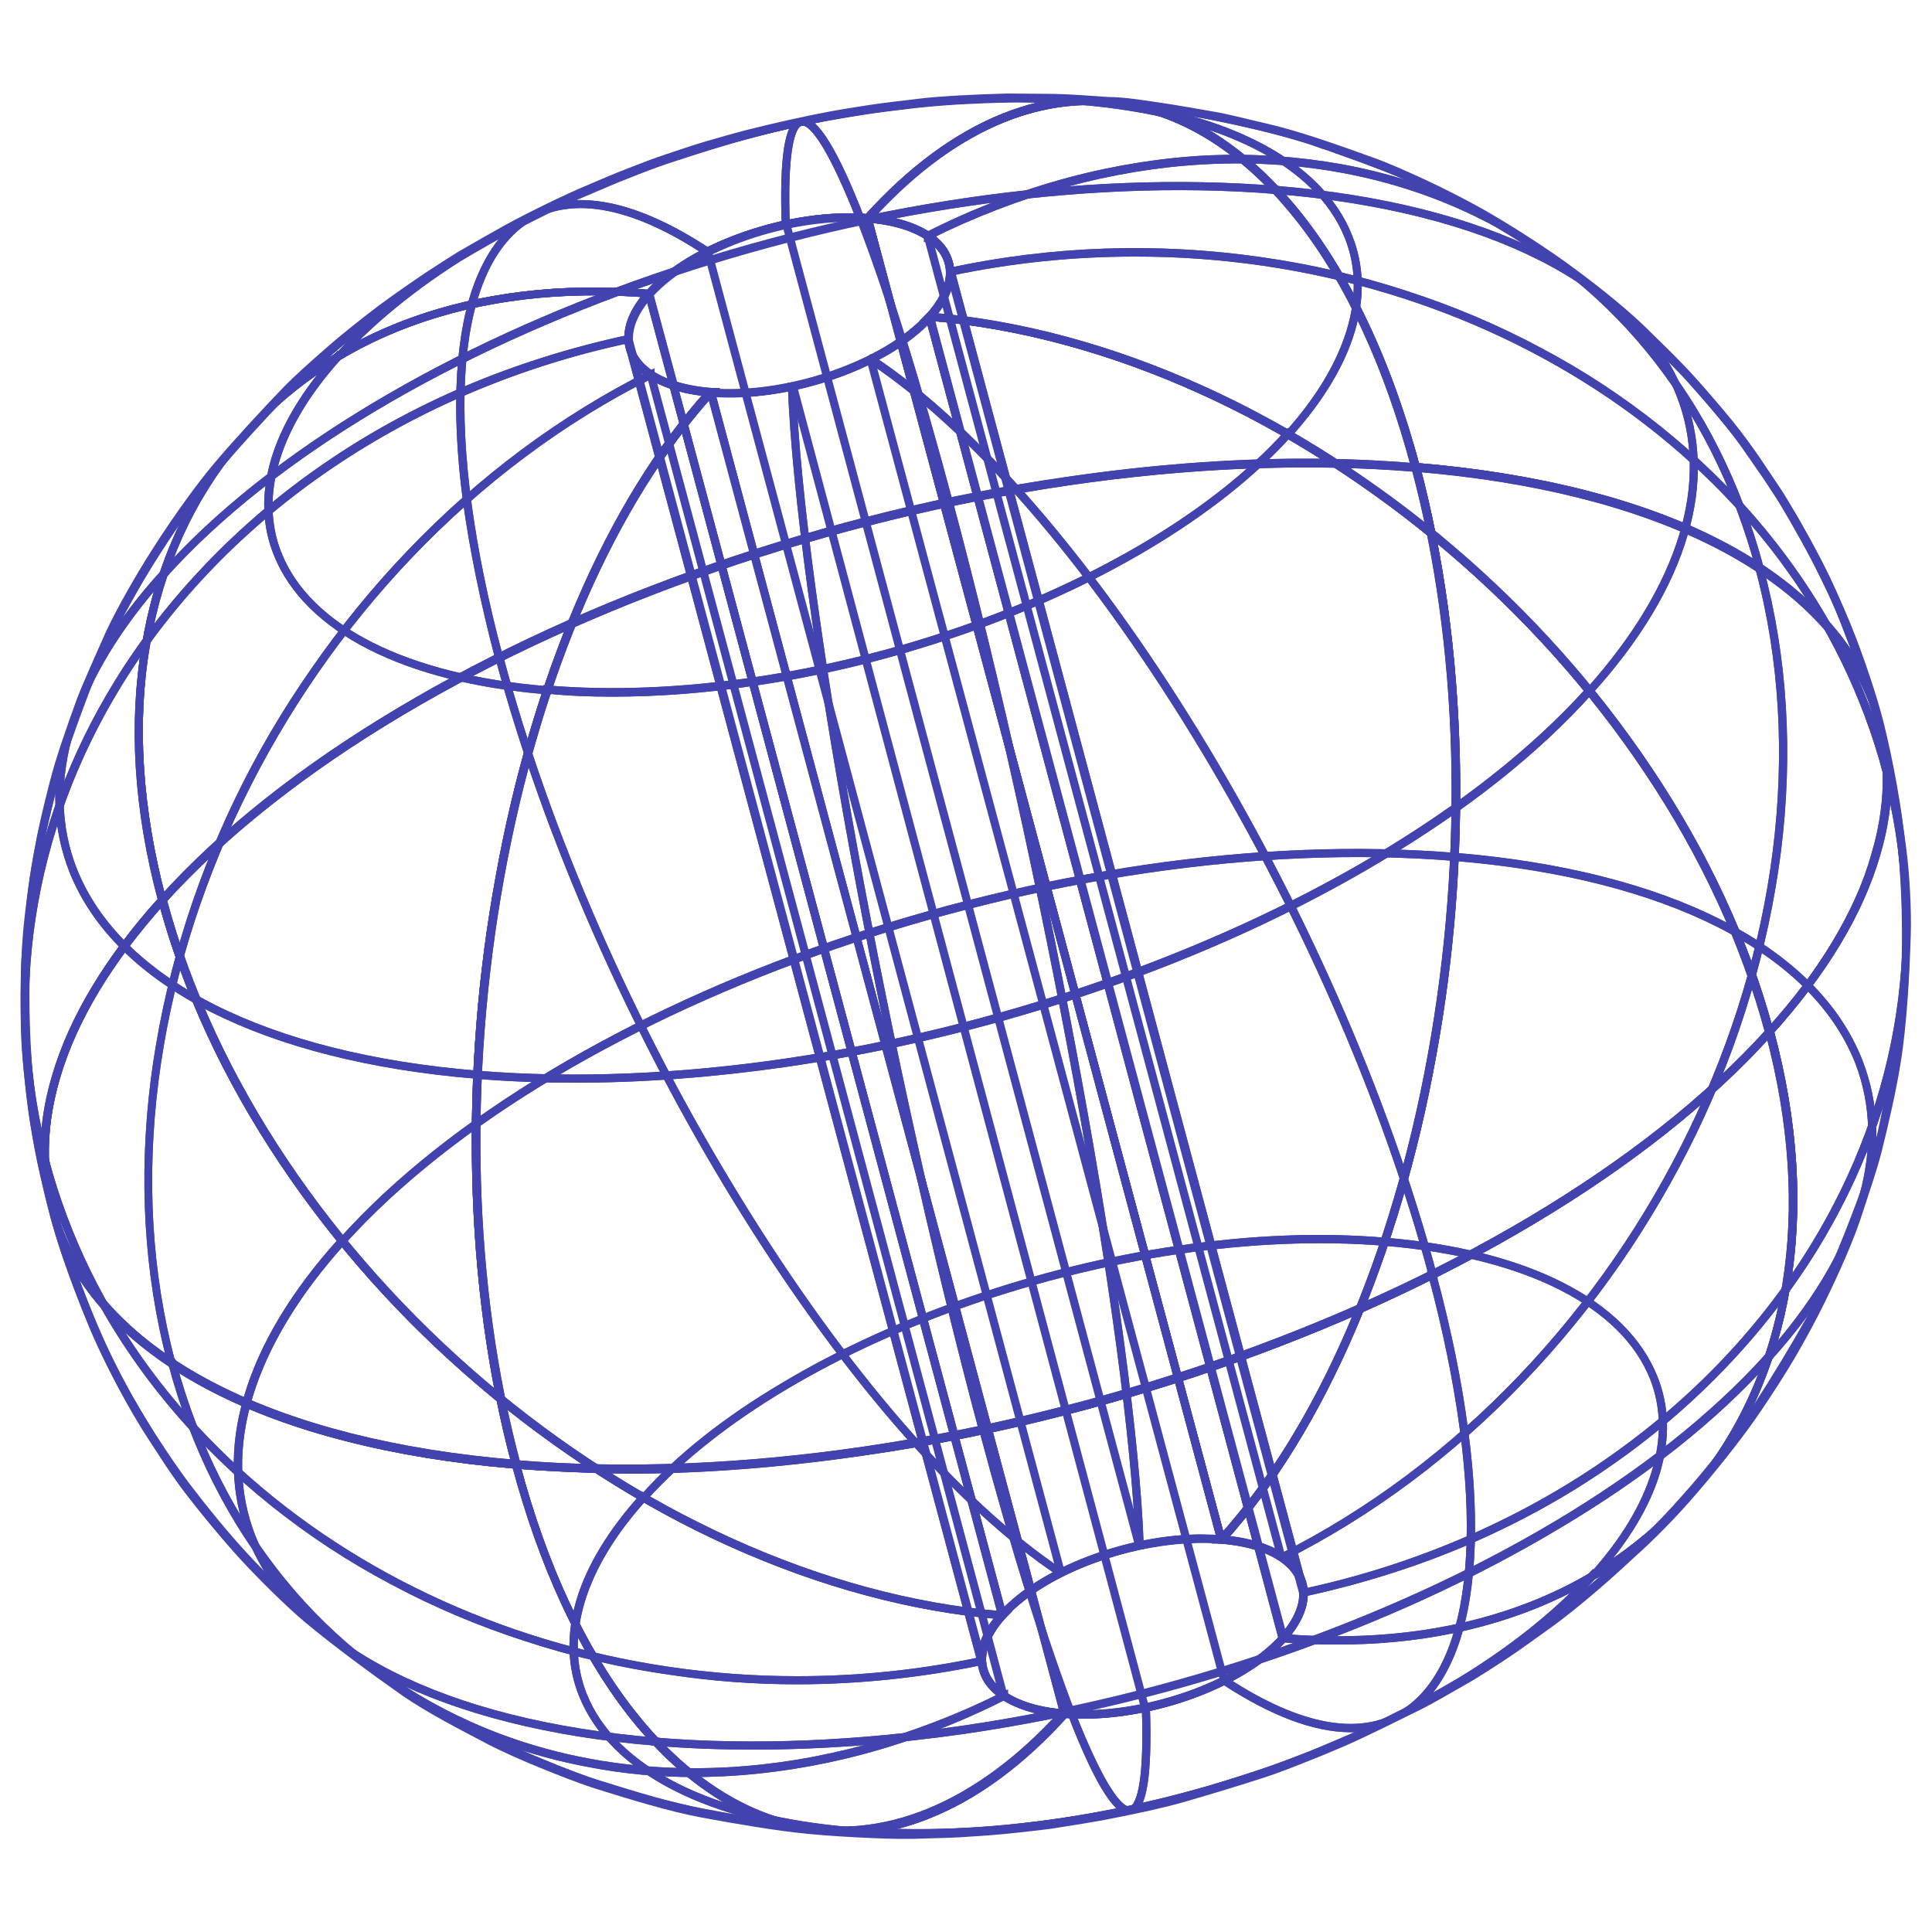 <svg version="1.1" id="Layer_1" xmlns="http://www.w3.org/2000/svg" xmlns:xlink="http://www.w3.org/1999/xlink" x="0" y="0" viewBox="0 0 500 500" xml:space="preserve"><style>.st0{enable-background:new}.st2{fill:none;stroke:#4243AE;stroke-miterlimit:10}.st2,.st3,.st4{stroke-width:2}.st3,.st4,.st6{fill:none;stroke:#4243AE}.st3{stroke-miterlimit:10}.st4{stroke-miterlimit:10}.st6{stroke-width:2;stroke-miterlimit:9.999}</style><g class="st0"><g class="st0"><defs><path id="SVGID_00000113327702408518161010000005673175187458670225_" d="M245.5 68c1.1 4.1-.4 9-5 14-11.2 12.4-36.6 21.2-56.6 19.6-12-1-19.3-5.4-20.9-11.5l91.5 342c1.6 6.1 9 10.5 20.9 11.5 20.1 1.6 45.4-7.1 56.6-19.6 4.5-5 6.1-9.9 5-14-27.5-102.6-64-239.4-91.5-342"/></defs><clipPath id="SVGID_00000083791458770098832630000007325603859988525986_"><use xlink:href="#SVGID_00000113327702408518161010000005673175187458670225_" style="overflow:visible"/></clipPath><g style="clip-path:url(#SVGID_00000083791458770098832630000007325603859988525986_)"><path class="st2" d="M325.6 400.3q-4.2-1.35-9.6-1.8l-91.5-342v-.1h.1c10.8.9 18.4 4.7 20.6 10.4 1.8 4.5.1 9.9-4.6 15.1l85 318.4c5.7 1.7 9.5 4.7 11 8.5 1.8 4.5.1 9.9-4.6 15.2l-.1.1zm6.4 23.5c4.7-5.2 6.3-10.5 4.5-15-1.5-3.8-5.3-6.7-10.8-8.5zm-15.9-25.4c3.6.3 6.8.9 9.5 1.8L240.5 82c4.7-5.2 6.4-10.6 4.6-15-2.3-5.7-9.7-9.5-20.5-10.4z"/><path class="st3" d="m245.809 70.216.096-.026 91.39 342-.097.026z"/><path class="st2" d="m275.4 443.6-91.5-342v-.1h.1c20 1.6 45.4-7.1 56.6-19.5l.1-.1L332.2 424c-10.3 11.4-32.6 19.8-51.7 19.8-1.8 0-3.5-.1-5.1-.2zM240.5 82.1c-11.2 12.4-36.6 21.1-56.5 19.5l91.4 341.9c20 1.6 45.3-7.1 56.5-19.5z"/><path class="st4" d="m225.236 92.927.097-.026 91.526 341.964-.096.025z"/><path transform="rotate(-14.917 250.776 270.881)" style="fill:none;stroke:#4243AE;stroke-width:2;stroke-miterlimit:10" d="M250.7 93.9h.1v354h-.1z"/><path class="st2" d="M275.4 443.6c-10.8-.9-18.4-4.7-20.6-10.4-1.8-4.5-.1-9.9 4.6-15.1L174.2 99.7c-5.6-1.8-9.4-4.8-10.9-8.6-1.8-4.5-.1-9.9 4.6-15.2l.1-.1 6.4 23.8q4.2 1.35 9.6 1.8zM174.3 99.8 259.5 418c-4.7 5.2-6.4 10.6-4.6 15 2.3 5.7 9.7 9.5 20.5 10.4L184 101.5c-3.7-.2-6.9-.8-9.7-1.7zm-10.9-8.7c1.5 3.8 5.3 6.7 10.8 8.5l-6.3-23.5c-4.7 5.2-6.3 10.5-4.5 15z"/><path class="st6" d="m168.334 96.905.097-.026 91.335 342.014-.096.026z"/></g><defs><path id="SVGID_00000038405076795226955780000013825726418944228736_" d="M245.5 68c1.1 4.1-.4 9-5 14-11.2 12.4-36.6 21.2-56.6 19.6-12-1-19.3-5.4-20.9-11.5l91.5 342c1.6 6.1 9 10.5 20.9 11.5 20.1 1.6 45.4-7.1 56.6-19.6 4.5-5 6.1-9.9 5-14-27.5-102.6-64-239.4-91.5-342"/></defs><clipPath id="SVGID_00000088845924783771687440000017823733061920760962_"><use xlink:href="#SVGID_00000038405076795226955780000013825726418944228736_" style="overflow:visible"/></clipPath><path class="st2" d="M275.4 443.6c-5.9-.5-10.7-1.8-14.4-3.8-3.5-2-5.8-4.6-6.6-7.7L162.9 90h.1c.8 3 3.1 5.7 6.6 7.6 3.7 2.1 8.5 3.4 14.3 3.8 20 1.6 45.4-7.1 56.6-19.5 4.4-4.9 6.1-9.7 5-13.9h.1l91.5 342c1.2 4.3-.6 9.2-5 14-10.3 11.4-32.6 19.8-51.7 19.8-1.7 0-3.4-.1-5-.2zM240.6 82c-10.3 11.4-32.6 19.8-51.7 19.8-1.7 0-3.3-.1-5-.2-5.9-.5-10.7-1.8-14.4-3.8-3-1.7-5.1-3.8-6.1-6.3L254.5 432c.8 3 3.1 5.7 6.6 7.6 3.7 2.1 8.5 3.4 14.3 3.8 20 1.6 45.4-7.1 56.6-19.5 4.4-4.9 6.1-9.7 5-13.9L245.8 69.4c.5 3.9-1.3 8.2-5.2 12.6z" style="clip-path:url(#SVGID_00000088845924783771687440000017823733061920760962_)"/><path id="SVGID_1_" class="st2" d="M245.5 68c1.1 4.1-.4 9-5 14-11.2 12.4-36.6 21.2-56.6 19.6-12-1-19.3-5.4-20.9-11.5l91.5 342c1.6 6.1 9 10.5 20.9 11.5 20.1 1.6 45.4-7.1 56.6-19.6 4.5-5 6.1-9.9 5-14-27.5-102.6-64-239.4-91.5-342z"/></g><g class="st0"><defs><path id="SVGID_00000036962214124754946400000017634636800474952865_" d="M337 410 245.5 68c-1.6-6.1-9-10.5-20.9-11.5l91.5 342c11.9.9 19.3 5.4 20.9 11.5"/></defs><clipPath id="SVGID_00000051344416003913855790000010778730222184785285_"><use xlink:href="#SVGID_00000036962214124754946400000017634636800474952865_" style="overflow:visible"/></clipPath><g style="clip-path:url(#SVGID_00000051344416003913855790000010778730222184785285_)"><path class="st2" d="M325.6 400.3q-4.2-1.35-9.6-1.8l-91.5-342v-.1h.1c10.8.9 18.4 4.7 20.6 10.4 1.8 4.5.1 9.9-4.6 15.1l85 318.4c5.7 1.7 9.5 4.7 11 8.5 1.8 4.5.1 9.9-4.6 15.2l-.1.1zm6.4 23.5c4.7-5.2 6.3-10.5 4.5-15-1.5-3.8-5.3-6.7-10.8-8.5zm-15.9-25.4c3.6.3 6.8.9 9.5 1.8L240.5 82c4.7-5.2 6.4-10.6 4.6-15-2.3-5.7-9.7-9.5-20.5-10.4z"/><path class="st4" d="m240.036 61.028.096-.026 91.527 341.963-.097.026z"/></g><defs><path id="SVGID_00000120517119314203939390000007703156286087966098_" d="M337 410 245.5 68c-1.6-6.1-9-10.5-20.9-11.5l91.5 342c11.9.9 19.3 5.4 20.9 11.5"/></defs><clipPath id="SVGID_00000108991084950069752220000013305910258287235761_"><use xlink:href="#SVGID_00000120517119314203939390000007703156286087966098_" style="overflow:visible"/></clipPath><path class="st2" d="M330.4 402.3c-3.7-2.1-8.5-3.4-14.3-3.8l-91.5-342v-.1h.1c5.9.5 10.7 1.8 14.4 3.8 3.5 2 5.8 4.6 6.6 7.7l91.5 342h-.1c-1-3-3.2-5.6-6.7-7.6zm-14.3-3.9c5.8.5 10.7 1.8 14.3 3.8 3 1.7 5.1 3.8 6.1 6.3L245.5 68c-.8-3-3.1-5.7-6.6-7.6-3.7-2.1-8.4-3.3-14.3-3.8z" style="clip-path:url(#SVGID_00000108991084950069752220000013305910258287235761_)"/><path id="SVGID_00000052073576654900979830000008264805220732105115_" class="st2" d="M337 410 245.5 68c-1.6-6.1-9-10.5-20.9-11.5l91.5 342c11.9.9 19.3 5.4 20.9 11.5z"/></g><g class="st0"><defs><path id="SVGID_00000012444667054460740030000014984615398981551765_" d="m163 90 91.5 342c-1.1-4.1.4-9 5-14 11.2-12.4 36.6-21.2 56.6-19.6l-91.5-342c-20.1-1.6-45.4 7.1-56.6 19.6-4.6 5-6.1 9.9-5 14"/></defs><clipPath id="SVGID_00000081632792921090106740000011714666419986683573_"><use xlink:href="#SVGID_00000012444667054460740030000014984615398981551765_" style="overflow:visible"/></clipPath><g style="clip-path:url(#SVGID_00000081632792921090106740000011714666419986683573_)"><path class="st2" d="M275.4 443.6c-10.8-.9-18.4-4.7-20.6-10.4-1.8-4.5-.1-9.9 4.6-15.1L174.2 99.7c-5.6-1.8-9.4-4.8-10.9-8.6-1.8-4.5-.1-9.9 4.6-15.2l.1-.1 6.4 23.8q4.2 1.35 9.6 1.8zM174.3 99.8 259.5 418c-4.7 5.2-6.4 10.6-4.6 15 2.3 5.7 9.7 9.5 20.5 10.4L184 101.5c-3.7-.2-6.9-.8-9.7-1.7zm-10.9-8.7c1.5 3.8 5.3 6.7 10.8 8.5l-6.3-23.5c-4.7 5.2-6.3 10.5-4.5 15z"/><path class="st3" d="m162.608 87.816.097-.026 91.389 342-.097.026z"/><path class="st2" d="M167.9 76c11.2-12.5 36.7-21.3 56.7-19.6l91.5 342v.1h-.1c-20-1.6-45.4 7.1-56.6 19.5l-.1.1zM316 398.4 224.5 56.5c-20-1.6-45.3 7.1-56.5 19.5l91.4 341.9c10.3-11.4 32.6-19.7 51.7-19.7 1.6 0 3.3.1 4.9.2z"/><path class="st3" d="m183.109 65.015.097-.026 91.389 342-.097.026z"/><path class="st6" d="m203.434 58.005.097-.026 91.335 342.014-.096.026z"/></g><defs><path id="SVGID_00000013174012097077069680000004694395642056280506_" d="m163 90 91.5 342c-1.1-4.1.4-9 5-14 11.2-12.4 36.6-21.2 56.6-19.6l-91.5-342c-20.1-1.6-45.4 7.1-56.6 19.6-4.6 5-6.1 9.9-5 14"/></defs><clipPath id="SVGID_00000155869084470869900370000011829528505012374918_"><use xlink:href="#SVGID_00000013174012097077069680000004694395642056280506_" style="overflow:visible"/></clipPath><path class="st2" d="M162.9 90c-1.2-4.3.6-9.2 5-14 11.2-12.4 36.6-21.2 56.7-19.6l91.5 342v.1h-.1c-20-1.6-45.4 7.1-56.6 19.5-4.4 4.9-6.1 9.7-5 13.9h-.1zM316 398.4 224.5 56.5c-20-1.6-45.4 7.1-56.6 19.5-4.4 4.9-6.1 9.7-5 13.9L254 430.5c-.5-3.9 1.3-8.3 5.3-12.6 10.3-11.4 32.6-19.8 51.7-19.8 1.7.1 3.4.2 5 .3z" style="clip-path:url(#SVGID_00000155869084470869900370000011829528505012374918_)"/><path id="SVGID_00000040537378509962381520000003371290600515905944_" class="st2" d="m163 90 91.5 342c-1.1-4.1.4-9 5-14 11.2-12.4 36.6-21.2 56.6-19.6l-91.5-342c-20.1-1.6-45.4 7.1-56.6 19.6-4.6 5-6.1 9.9-5 14z"/></g><g class="st0"><defs><path id="SVGID_00000077290914671598946280000015194808419499350719_" d="M436.2 388.3c6.1-6.9 13.8-16.4 18.9-24 2.7-4 6.2-9.4 8.6-13.5s5.4-9.6 7.5-13.9c3.4-6.9 7.7-16.3 10-23.7 1.5-4.6 3.6-10.7 4.8-15.4 1.7-6.8 3.8-15.9 4.9-22.9 1.6-9.8 2.3-23 2.6-32.9.2-6.8-.3-15.9-1.2-22.6-1.3-9.8-3.5-22.9-6-32.4-2.7-9.9-7.5-22.6-11.4-32.1-2.5-6.1-6.8-13.9-10-19.6-2.4-4.3-6.2-9.8-8.8-14-3.5-5.6-9.2-12.4-13.5-17.5-4.4-5.3-10.8-12.1-15.9-16.7-7.1-6.4-16.8-14.7-24.6-20.1-6.1-4.1-14.5-9.3-20.8-12.9-4-2.3-9.5-4.8-13.6-6.8-7.6-3.7-18.3-7.4-26.2-10.2-8-2.8-19-5.3-27.3-7-6.1-1.2-15.8-2.8-27.4-3.8-20.4-1.7-42 8-62.1 30.3 20.1 1.6 27.2 13.1 16 25.5s-36.6 21.2-56.6 19.6c-20.1-1.6-27.2-13.1-16-25.5s36.6-21.2 56.6-19.6c20.1-22.3 41.7-32 62.1-30.3-3.8-.2-8.9-.7-12.8-.7-3.7 0-8.7-.2-12.5-.1-3.9.1-9 .3-12.9.5-3.6.2-8.4.6-12 1-3.3.4-7.8.9-11.1 1.4s-7.7 1.2-11 1.8c-3.9.7-11.2 2.1-21.1 4.8-6.2 1.6-14.5 4.3-20.6 6.3-3.1 1-7.2 2.6-10.2 3.8-3.1 1.2-7.1 2.9-10.1 4.2-3.2 1.3-7.3 3.2-10.3 4.7-3.2 1.6-7.4 3.7-10.5 5.3-3.1 1.7-7.3 4.1-10.4 5.9-3.4 1.9-7.8 4.7-11 6.9-6.4 4.4-14.8 10.6-20.9 15.5-3.8 3-8.5 7.5-12.1 10.7-4.3 3.9-9.5 9.5-13.4 13.7-3.1 3.4-7 8.1-9.8 11.7-5.8 7.2-12.7 17.5-17.5 25.5-4.3 7.2-9.5 17-12.6 24.8-2.7 6.9-6.2 16.3-8.5 23.4-1.5 4.6-3 11-4.1 15.7-1.6 6.7-3.2 15.8-3.7 22.7-.5 4.6-1.2 11.2-1.3 16.2-.1 6.7-.2 15.7.5 22.4.5 5 1.1 11.8 2 16.8 1.1 6.6 3 15.5 4.7 22 2.5 9.9 7.3 22.7 11.4 32.1 3.6 8.3 9.3 19.1 14.3 26.7 2.7 4.1 6.3 9.7 9.3 13.6 4.1 5.3 9.7 12.2 14.2 17.1 4.7 5.1 11.4 11.8 16.7 16.3 7.3 6.1 17.5 13.6 25.2 19 6.2 4.3 15.1 8.9 21.8 12.4 4 2.1 9.5 4.5 13.7 6.2 4.4 1.8 10.2 4.1 14.7 5.5 8 2.5 18.7 5.8 26.9 7.3 8.1 1.5 19 3.4 27.3 4.2 5 .5 11.8.9 16.8 1.1 4.1.2 9.5.3 13.5.1 3.5-.1 8.3-.2 11.8-.5 3.6-.2 8.4-.6 12-1 3.3-.4 7.8-.8 11.1-1.4 3.3-.5 7.6-1.2 10.9-1.8 3.2-.6 7.5-1.5 10.8-2.2 3.2-.7 7.4-1.7 10.5-2.6 6.2-1.8 14.5-4.3 20.6-6.3 3.1-1 7.2-2.6 10.2-3.8 3.1-1.2 7.2-2.9 10.2-4.2 6.2-2.7 14.3-6.8 20.4-9.8 3.3-1.7 7.5-4.2 10.7-6 3.4-1.9 7.8-4.8 11-6.9s7.4-5.2 10.5-7.4c3.7-2.6 8.5-6.5 12-9.5 3.2-2.7 7.4-6.5 10.5-9.4 4.4-3.9 9.8-9.4 13.6-13.7"/></defs><clipPath id="SVGID_00000088818858822049769570000001677280833595846590_"><use xlink:href="#SVGID_00000077290914671598946280000015194808419499350719_" style="overflow:visible"/></clipPath><g style="clip-path:url(#SVGID_00000088818858822049769570000001677280833595846590_)"><path class="st2" d="M332 424h-.1.1c4.7-5.3 6.3-10.7 4.6-15.1-2.3-5.7-9.7-9.5-20.5-10.4h-.1l.1-.1c25.7-28.4 45-73 54.5-125.4s8-106.4-4.2-152.1v-.1h.1c15.8 1.3 30.5 3.7 43.8 7.1 12.9 3.3 24.6 7.6 34.6 12.8 9.9 5.1 18.2 11.1 24.9 17.8 6.6 6.6 11.5 14 14.7 21.9 5 12.6 5.4 26.3 1.1 40.8-4.4 15-13.6 30.3-27.5 45.7 6.3 23.5 7.7 45.9 4.1 66.5-1.7 9.9-4.6 19.4-8.5 28.1-3.9 8.6-8.9 16.6-14.8 23.7-5.7 6.9-12.4 13-19.8 18.2-7.5 5.2-15.8 9.6-24.7 12.9-14.6 5.4-30.7 8.2-48.1 8.2-4.8.1-9.5-.1-14.3-.5zm44.7-228.1c.6 25.7-1.4 51.7-6.1 77.2-4.6 25.5-11.6 49.2-20.7 70.5-9.4 22-20.8 40.5-33.7 54.8 10.8.9 18.3 4.7 20.5 10.4 1.8 4.5.2 9.8-4.5 15.1 44.9 3.6 82.7-10.1 106.6-38.6 24.8-29.7 31.6-71.7 19.2-118.3 27.2-30.1 36.5-60.8 26.4-86.4-13-32.8-55.9-54.5-117.8-59.6 6 23.1 9.5 48.3 10.1 74.9z"/><path class="st2" d="M412.4 407.7c8.2-9.1 13.7-18.2 16.3-27 2.5-8.6 2.3-16.7-.7-24.1-7.7-19.4-33.1-32.3-69.7-35.3v.1c36.6 3 62 15.8 69.7 35.2 5.9 15.1.4 33.3-15.6 51.1zm45.2-56.3c12.3-13.6 20.5-27.3 24.4-40.6 3.8-12.8 3.4-25-1-36.2-11.5-29.1-49.7-48.4-104.6-52.9v.1c54.9 4.5 93 23.8 104.6 52.8 8.9 22.8.6 50-23.4 76.8z"/><path class="st2" d="M331.6 403.1c22.9-11.5 43.9-27.1 62.4-46.5 8.9-9.3 17.2-19.5 24.6-30.2 7.3-10.6 13.9-21.9 19.5-33.4 5.6-11.6 10.3-23.6 13.9-35.7 3.7-12.2 6.3-24.6 7.9-36.9 3.2-25.5 1.7-50.2-4.5-73.3h-.1c25.3 94.3-30.2 209.1-123.7 256z"/><path class="st2" d="M337.3 412.2c14.4-3.1 28.5-7.5 41.7-13.1 12.9-5.5 25.2-12.2 36.5-20 11.1-7.6 21.3-16.3 30.4-25.8 9-9.4 16.9-19.6 23.6-30.4 11.4-18.6 18.9-38.5 22.2-59.2 3.4-21.4 2.3-43-3.4-64.2h-.1c11.1 41.6 4.5 85.4-18.8 123.3-27.5 44.8-75.6 77.3-132.1 89.4z"/><path class="st2" d="M204.7 472.5c-7.5-1.8-14.9-5.2-21.8-10.1-7-4.9-13.6-11.4-19.7-19.2-6.2-8-11.8-17.3-16.7-27.9-5.1-10.9-9.4-23.1-12.9-36.2v-.1h.1c114.6 9.4 260.1-40.8 324.3-112l.1-.1v.1c6.3 23.5 7.7 45.9 4.1 66.5-1.7 9.9-4.6 19.4-8.5 28.1-3.9 8.6-8.9 16.6-14.8 23.7-5.7 6.9-12.4 13-19.8 18.2-7.5 5.2-15.8 9.6-24.7 12.9-18.5 6.9-39.5 9.5-62.2 7.6-11.2 12.4-36.6 21.2-56.6 19.6-11.2 12.4-23.1 21.2-35.3 26-7.4 3-14.9 4.4-22.3 4.4-4.6 0-9-.5-13.3-1.5zm70.7-29c20 1.6 45.4-7.1 56.6-19.5 44.9 3.7 82.8-10 106.7-38.6 24.8-29.7 31.6-71.7 19.2-118.2-15.7 17.4-36.4 33.8-61.6 48.8-24.3 14.5-51.8 27.1-81.6 37.4s-60.4 17.8-91.1 22.2c-31.7 4.6-62 5.8-90 3.5 7 26.2 17 47.7 29.7 64 12.1 15.5 26.4 25.7 41.5 29.3 23.5 5.7 48.6-4.6 70.6-28.9z"/><path class="st2" d="M237.5 474.6c11.7 0 23.8-.9 36.4-2.8 18.1-2.6 36.2-7.1 53.8-13.2s33.8-13.5 48.2-22.1c14.9-8.9 27.2-18.6 36.5-28.9l-.1-.1c-37.9 42.1-123.9 71.8-191.7 66.2v.1c5.5.6 11.2.8 16.9.8z"/><path class="st2" d="M195.1 451.8c17.5 0 35.8-1.4 54.6-4.1 27.2-4 54.4-10.6 80.8-19.7s50.8-20.3 72.4-33.2c22.4-13.3 40.8-27.9 54.7-43.4l-.1-.1c-56.9 63.1-186 107.7-287.8 99.4v.1c8.3.7 16.8 1 25.4 1z"/><path class="st2" d="M349.6 447.3c5.7 0 10.8-1.6 15.1-4.7 4.6-3.3 8.2-8.3 10.9-14.9s4.3-14.8 4.9-24.3c.6-9.7.1-20.8-1.5-32.9-1.6-12.5-4.4-26.2-8.3-40.7h-.1c15.2 56.9 13 99-6 112.7-11.4 8.2-27.9 5.5-47.8-7.7l-.1.1c12.5 8.2 23.5 12.4 32.9 12.4zm-57.4 21.3h.3c1.6-.2 2.8-2.6 3.5-7 .7-4.5.9-11.1.6-19.7h-.1c.6 16.9-.8 26.1-4 26.6h-.3c-3.3 0-8.4-8.6-14.8-24.8-6.7-17.3-14.7-42.7-22.9-73.7h-.1c8.3 31 16.2 56.5 23 73.7 6.3 16.3 11.4 24.9 14.8 24.9zm-87.5 3.9c-7.5-1.8-14.9-5.2-21.8-10.1-7-4.9-13.6-11.4-19.7-19.2-6.2-8-11.8-17.3-16.7-27.9-5.1-10.9-9.4-23-12.9-36.2-15.8-1.3-30.5-3.7-43.7-7.1-12.9-3.3-24.6-7.6-34.6-12.8-9.9-5.1-18.2-11.1-24.9-17.8-6.6-6.6-11.5-14-14.7-21.9-5-12.6-5.4-26.3-1.1-40.8 4.4-15 13.7-30.4 27.5-45.7l.1-.1v.1c25.2 94.3 122.7 177.3 217.3 185h.1l-.1.1c-4.7 5.2-6.4 10.6-4.6 15 2.3 5.7 9.7 9.5 20.5 10.4h.1l-.1.1c-11.2 12.4-23.1 21.2-35.3 26.1-7.4 3-14.9 4.4-22.3 4.4-4.4-.1-8.8-.6-13.1-1.6zm50-39.4c-1.8-4.5-.2-9.8 4.5-15.1-23.1-1.9-46.8-8.3-70.3-18.9-11.3-5.1-22.5-11.2-33.4-18.2-10.7-6.9-21.2-14.6-31-23-20-17-37.2-36.3-51.3-57.4-14.6-21.8-25.1-44.5-31.3-67.6-27.1 30.1-36.4 60.7-26.3 86.3 13 32.8 56 54.5 117.8 59.6 7 26.2 17 47.8 29.7 64.1 12.1 15.5 26.4 25.7 41.5 29.3 23.5 5.7 48.6-4.6 70.5-28.8-10.6-.8-18.1-4.6-20.4-10.3z"/><path class="st2" d="M220.6 474v-.1c-36.6-3-62-15.8-69.7-35.2-6-15.1-.5-33.3 15.6-51.1l-.1-.1c-8.2 9.1-13.7 18.2-16.3 27-2.5 8.6-2.3 16.7.7 24.1 7.8 19.5 33.2 32.4 69.8 35.4z"/><path class="st2" d="M169.8 450.8v-.1c-54.9-4.5-93-23.8-104.6-52.8-9-22.7-.7-50 23.4-76.7l-.1-.1c-12.3 13.6-20.5 27.3-24.4 40.6-3.8 12.8-3.4 25 1 36.2 11.6 29.1 49.7 48.4 104.7 52.9z"/><path class="st2" d="M179.8 458.9c2.4 0 4.9-.1 7.4-.2 11.9-.6 24-2.5 36-5.7 12.3-3.3 24.7-8 36.7-14.1v-.1c-46.8 23.4-97.3 26.2-138.5 7.7-37.9-17-65.1-50.4-76.8-93.8h-.1c11.6 43.5 38.9 76.8 76.8 93.9 10 4.5 20.6 7.8 31.6 9.8 8.7 1.7 17.8 2.5 26.9 2.5z"/><path class="st2" d="M206.2 434.9c16 0 32.1-1.7 47.9-5v-.1c-16 3.4-32 5-47.8 5-90.9 0-173.1-54-194.6-134.4h-.1c6.2 23.1 17.4 44.4 33.3 63.3 7.6 9.1 16.4 17.6 25.9 25.2s19.8 14.4 30.8 20.2c11 5.9 22.6 10.8 34.7 14.7 12.2 4 24.8 6.9 37.6 8.7 10.7 1.6 21.5 2.4 32.3 2.4z"/><path class="st2" d="M259.4 418.1c-23.2-1.9-46.9-8.3-70.4-18.9-11.3-5.1-22.5-11.2-33.4-18.2-10.7-6.9-21.2-14.6-31-23-20-17-37.2-36.3-51.3-57.4C58.7 278.8 48.2 256 42 233c15.7-17.4 36.5-33.9 61.7-48.9 24.3-14.5 51.8-27.1 81.6-37.4s60.4-17.8 91.1-22.2c31.7-4.6 62-5.8 90.1-3.5 6.2 23.1 9.6 48.3 10.3 74.9.6 25.7-1.4 51.7-6.1 77.2-4.6 25.5-11.6 49.2-20.7 70.5-9.5 22.1-20.8 40.5-33.8 54.9-20.2-1.6-45.6 7.1-56.8 19.6zm56.6-19.7c25.7-28.4 45-73 54.5-125.3 9.5-52.4 8-106.4-4.2-152-114.6-9.4-260.1 40.9-324.3 112 25.2 94.2 122.7 177.2 217.3 185 10.3-11.4 32.6-19.8 51.7-19.8 1.8-.1 3.4 0 5 .1z"/><path class="st2" d="M166.6 387.6c37.9-42.1 123.9-71.7 191.7-66.2v-.1c-16.6-1.4-34.5-.7-53.3 2.1-18.1 2.6-36.2 7.1-53.8 13.2s-33.8 13.5-48.2 22.1c-14.9 8.8-27.2 18.5-36.4 28.9zm-78-66.4c56.9-63.1 186-107.7 287.8-99.4v-.1c-24.9-2-51.8-1-79.9 3.1-27.2 4-54.4 10.6-80.8 19.7s-50.8 20.3-72.4 33.2c-22.4 13.4-40.8 28-54.7 43.5z"/><path class="st2" d="M274.6 407.1c-26.6-17.7-56.4-52-83.8-96.7-27.5-44.7-49.3-94.5-61.5-140.2h-.1c6.2 23.1 14.8 47.2 25.6 71.7 10.5 23.7 22.5 46.7 35.9 68.5s27.3 41.1 41.5 57.6c14.7 17 28.9 30.2 42.4 39.1zm20.3-7.1h.1c-2-54.6-24.2-175.8-49.4-270.1h-.1c25.2 94.4 47.4 215.5 49.4 270.1zm163-133C432.6 172.7 335.1 89.8 240.5 82h-.1l.1-.1c4.7-5.2 6.4-10.6 4.6-15-2.3-5.7-9.7-9.5-20.5-10.4h-.1l.1-.1c11.2-12.4 23.1-21.2 35.3-26.1 11.8-4.7 23.7-5.7 35.3-2.9 7.5 1.8 14.9 5.2 21.8 10.1 7 4.9 13.6 11.4 19.7 19.2 6.2 8 11.8 17.3 16.7 27.9 5.1 10.9 9.4 23 12.9 36.2 15.8 1.3 30.5 3.7 43.7 7.1 12.9 3.3 24.6 7.6 34.6 12.8 9.9 5.1 18.2 11.1 24.9 17.8 6.6 6.6 11.5 14 14.7 21.9 5 12.6 5.4 26.3 1.1 40.8-4.2 15.1-13.5 30.5-27.4 45.8zM224.7 56.4c10.8.9 18.3 4.7 20.5 10.4 1.8 4.5.2 9.8-4.5 15.1 23.1 1.9 46.8 8.3 70.3 18.9 11.3 5.1 22.5 11.2 33.4 18.2 10.7 6.9 21.2 14.6 31 23 20 17 37.2 36.3 51.3 57.4 14.6 21.8 25.1 44.5 31.3 67.6 27.1-30.1 36.4-60.7 26.3-86.3-13-32.8-56-54.5-117.8-59.6-7-26.2-17-47.8-29.7-64.1-12.1-15.5-26.4-25.7-41.5-29.3-4.2-1-8.5-1.5-12.8-1.5-19.8-.2-39.9 10.3-57.8 30.2z"/><path class="st2" d="M411.4 178.8c12.3-13.6 20.5-27.3 24.4-40.6 3.8-12.8 3.4-25-1-36.2-11.5-29.1-49.7-48.4-104.6-52.9v.1c54.9 4.5 93 23.8 104.6 52.8 9 22.8.6 50-23.4 76.8z"/><path class="st2" d="M333.4 112.4c8.2-9.1 13.7-18.2 16.3-27 2.5-8.6 2.3-16.7-.7-24.1-7.7-19.5-33.1-32.3-69.7-35.3v.1c36.6 3 62 15.8 69.7 35.2 6 15.1.4 33.3-15.6 51.1z"/><path class="st2" d="M455.4 147.2h.1c-11.6-43.5-38.9-76.8-76.8-93.9-10-4.5-20.6-7.8-31.6-9.8-11.1-2-22.6-2.8-34.3-2.3-11.9.6-24 2.5-36 5.7-12.3 3.3-24.7 8-36.7 14.1v.1c46.8-23.4 97.3-26.2 138.5-7.7 37.9 17 65.2 50.3 76.8 93.8z"/><path class="st2" d="M488.2 199.6h.1c-6.2-23.1-17.4-44.4-33.3-63.3-7.6-9.1-16.4-17.6-25.9-25.2s-19.8-14.4-30.8-20.2c-11-5.9-22.6-10.8-34.7-14.7-12.2-4-24.8-6.9-37.6-8.7-26.6-3.8-53.6-2.9-80.2 2.8v.1c16-3.4 32-5 47.8-5 91-.2 173.1 53.8 194.6 134.2z"/><path class="st2" d="M133.5 379.1c-6.2-23.1-9.7-48.3-10.3-75-.6-25.7 1.4-51.7 6.1-77.2 4.6-25.5 11.6-49.2 20.7-70.5 9.5-22.1 20.8-40.5 33.8-54.9 20 1.6 45.4-7.1 56.6-19.5 23.2 1.9 46.9 8.3 70.4 18.9 11.3 5.1 22.5 11.2 33.4 18.2 10.7 6.9 21.2 14.6 31 23 20 17 37.2 36.3 51.3 57.4 14.6 21.8 25.1 44.6 31.3 67.7-15.7 17.4-36.5 33.9-61.7 48.9-24.3 14.5-51.8 27.1-81.6 37.4s-60.4 17.8-91.1 22.2c-21.2 3.1-41.8 4.7-61.5 4.7-9.5-.2-19.1-.6-28.4-1.3zM240.6 82c-11.2 12.4-36.6 21.2-56.6 19.6-25.7 28.4-45 73-54.5 125.3-9.5 52.4-8 106.4 4.2 152 114.6 9.4 260.1-40.9 324.3-112C432.6 172.7 335.2 89.8 240.6 82z"/><path class="st2" d="M148.9 279.2c17.5 0 35.8-1.4 54.6-4.1 27.2-4 54.4-10.6 80.8-19.7s50.8-20.3 72.4-33.2c22.4-13.3 40.8-27.9 54.7-43.4l-.1-.1c-56.9 63.1-186 107.7-287.8 99.4v.1c8.3.7 16.8 1 25.4 1zm9.6-99.9c11.7 0 23.8-.9 36.4-2.8 18.1-2.6 36.2-7.1 53.8-13.2s33.8-13.5 48.2-22.1c14.9-8.9 27.2-18.6 36.5-28.9l-.1-.1c-37.9 42.1-123.9 71.8-191.7 66.2v.1c5.5.6 11.2.8 16.9.8z"/><path class="st2" d="M370.7 329.8h.1c-6.2-23.1-14.8-47.2-25.6-71.7-10.5-23.7-22.5-46.7-35.9-68.5S282 148.5 267.8 132c-14.7-17-28.9-30.2-42.4-39.1l-.1.1c26.6 17.6 56.4 51.9 83.9 96.7 27.4 44.7 49.3 94.4 61.5 140.1zM254.3 370h.1C229.2 275.7 207 154.6 205 100h-.1c2.1 54.6 24.2 175.7 49.4 270zm-120.8 9.1c-15.8-1.3-30.5-3.7-43.8-7.1-12.9-3.3-24.6-7.6-34.6-12.8-9.9-5.1-18.2-11.1-24.9-17.8-6.6-6.6-11.5-14-14.7-21.9-5-12.6-5.4-26.3-1.1-40.8 4.4-15 13.6-30.3 27.5-45.7-6.3-23.5-7.7-45.9-4.1-66.5 1.7-9.9 4.6-19.4 8.5-28.1 3.9-8.6 8.9-16.6 14.8-23.7 5.7-6.9 12.4-13 19.8-18.2 7.5-5.2 15.8-9.6 24.7-12.9 18.5-6.9 39.5-9.5 62.2-7.6h.2c-4.7 5.2-6.4 10.6-4.6 15 2.3 5.7 9.7 9.5 20.5 10.4h.1l-.1.1c-25.7 28.4-45 73-54.5 125.4s-8 106.4 4.1 152.2zm29.8-288c-1.8-4.5-.2-9.8 4.5-15.1-44.9-3.6-82.7 10.1-106.6 38.6-24.8 29.7-31.6 71.7-19.2 118.3-27.2 30.1-36.5 60.8-26.4 86.4 13 32.8 55.9 54.5 117.8 59.6-6.2-23.1-9.6-48.3-10.2-74.9-.6-25.7 1.4-51.7 6.1-77.2 4.6-25.5 11.6-49.2 20.7-70.5 9.4-22 20.8-40.5 33.7-54.8-10.7-.9-18.2-4.7-20.4-10.4z"/><path class="st2" d="M123.6 278.2v-.1c-54.9-4.5-93-23.8-104.6-52.8-9-22.7-.7-50 23.4-76.7l-.1-.1c-12.3 13.6-20.5 27.3-24.4 40.6-3.8 12.8-3.4 25 1 36.2 11.6 29.1 49.7 48.4 104.7 52.9zm18-99.5v-.1c-36.6-3-62-15.8-69.7-35.2-6-15.1-.5-33.3 15.6-51.1l-.1-.1c-8.2 9.1-13.7 18.2-16.3 27-2.5 8.6-2.3 16.7.7 24.1 7.8 19.5 33.2 32.4 69.8 35.4z"/><path class="st2" d="M44.4 352.8c-25.1-94.3 30.5-209 124-255.8v-.1c-22.9 11.5-43.9 27.1-62.4 46.5-8.9 9.3-17.2 19.5-24.6 30.2-7.4 10.6-14 21.8-19.6 33.4s-10.3 23.6-13.9 35.7c-3.7 12.2-6.3 24.6-7.9 36.9-3.2 25.5-1.7 50.1 4.4 73.2z"/><path class="st2" d="M11.6 300.4h.1C.6 258.8 7.3 215 30.5 177.1c27.5-44.8 75.6-77.3 132.1-89.3v-.1c-14.4 3.1-28.5 7.5-41.7 13.1-12.9 5.5-25.2 12.2-36.5 20-11.1 7.6-21.3 16.3-30.4 25.8-9 9.4-17 19.6-23.6 30.4-11.4 18.6-18.8 38.5-22.1 59.2-3.5 21.4-2.4 43 3.3 64.2z"/><path class="st2" d="M42 233c-6.3-23.5-7.7-45.9-4.1-66.5 1.7-9.9 4.6-19.4 8.5-28.1 3.9-8.6 8.9-16.6 14.8-23.7 5.7-6.9 12.4-13 19.8-18.2 7.5-5.2 15.8-9.6 24.7-12.9 18.5-6.9 39.5-9.5 62.2-7.6 11.2-12.4 36.6-21.2 56.6-19.6 11.2-12.4 23.1-21.2 35.3-26 11.8-4.7 23.7-5.7 35.3-2.9 7.5 1.8 14.9 5.2 21.8 10.1 7 4.9 13.6 11.4 19.7 19.2 6.2 8 11.8 17.3 16.7 27.9 5.1 10.9 9.4 23.1 12.9 36.2v.1h-.1c-9.3-.8-18.7-1.1-28.4-1.1-109 0-236.6 47.7-295.7 113.1zm324.3-112.1c-7-26.2-17-47.7-29.7-64-12.1-15.5-26.4-25.7-41.5-29.3-23.6-5.7-48.6 4.6-70.6 28.9-20-1.6-45.4 7.1-56.6 19.5-44.9-3.7-82.8 10-106.7 38.6-24.8 29.7-31.6 71.7-19.2 118.2 15.7-17.4 36.4-33.8 61.6-48.8 24.3-14.5 51.8-27.1 81.6-37.4s60.4-17.8 91.1-22.2c21.2-3.1 41.8-4.7 61.5-4.7 9.7 0 19.3.4 28.5 1.2z"/><path class="st2" d="M42.4 148.6c56.9-63.1 186-107.7 287.8-99.4v-.1c-24.9-2-51.8-1-79.9 3.1-27.2 4-54.4 10.6-80.8 19.7s-50.8 20.3-72.4 33.2c-22.4 13.4-40.8 28-54.7 43.5z"/><path class="st2" d="M87.6 92.3c37.9-42.1 123.9-71.7 191.7-66.2V26c-16.6-1.4-34.5-.7-53.3 2.1-18.1 2.6-36.2 7.1-53.8 13.2S138.4 54.8 124 63.4c-14.9 8.8-27.2 18.5-36.4 28.9z"/><path class="st2" d="M129.1 170.2h.1c-15.2-56.9-13-99 6-112.7 11.4-8.2 27.9-5.5 47.8 7.7l.1-.1c-20-13.2-36.6-15.9-48-7.6-4.6 3.3-8.2 8.3-10.9 14.9s-4.3 14.8-4.9 24.3c-.6 9.7-.1 20.8 1.5 32.9 1.7 12.4 4.5 26.1 8.3 40.6zM245.5 130h.1c-8.3-31-16.2-56.5-23-73.7-6.5-16.8-11.8-25.4-15.2-24.9-1.6.2-2.8 2.6-3.5 7-.7 4.5-.9 11.1-.6 19.7h.1c-.6-16.9.8-26.1 4-26.6 3.3-.5 8.5 8.1 15.1 24.8 6.8 17.2 14.7 42.7 23 73.7z"/></g><defs><path id="SVGID_00000043441171621438198160000003070466563638085546_" d="M436.2 388.3c6.1-6.9 13.8-16.4 18.9-24 2.7-4 6.2-9.4 8.6-13.5s5.4-9.6 7.5-13.9c3.4-6.9 7.7-16.3 10-23.7 1.5-4.6 3.6-10.7 4.8-15.4 1.7-6.8 3.8-15.9 4.9-22.9 1.6-9.8 2.3-23 2.6-32.9.2-6.8-.3-15.9-1.2-22.6-1.3-9.8-3.5-22.9-6-32.4-2.7-9.9-7.5-22.6-11.4-32.1-2.5-6.1-6.8-13.9-10-19.6-2.4-4.3-6.2-9.8-8.8-14-3.5-5.6-9.2-12.4-13.5-17.5-4.4-5.3-10.8-12.1-15.9-16.7-7.1-6.4-16.8-14.7-24.6-20.1-6.1-4.1-14.5-9.3-20.8-12.9-4-2.3-9.5-4.8-13.6-6.8-7.6-3.7-18.3-7.4-26.2-10.2-8-2.8-19-5.3-27.3-7-6.1-1.2-15.8-2.8-27.4-3.8-20.4-1.7-42 8-62.1 30.3 20.1 1.6 27.2 13.1 16 25.5s-36.6 21.2-56.6 19.6c-20.1-1.6-27.2-13.1-16-25.5s36.6-21.2 56.6-19.6c20.1-22.3 41.7-32 62.1-30.3-3.8-.2-8.9-.7-12.8-.7-3.7 0-8.7-.2-12.5-.1-3.9.1-9 .3-12.9.5-3.6.2-8.4.6-12 1-3.3.4-7.8.9-11.1 1.4s-7.7 1.2-11 1.8c-3.9.7-11.2 2.1-21.1 4.8-6.2 1.6-14.5 4.3-20.6 6.3-3.1 1-7.2 2.6-10.2 3.8-3.1 1.2-7.1 2.9-10.1 4.2-3.2 1.3-7.3 3.2-10.3 4.7-3.2 1.6-7.4 3.7-10.5 5.3-3.1 1.7-7.3 4.1-10.4 5.9-3.4 1.9-7.8 4.7-11 6.9-6.4 4.4-14.8 10.6-20.9 15.5-3.8 3-8.5 7.5-12.1 10.7-4.3 3.9-9.5 9.5-13.4 13.7-3.1 3.4-7 8.1-9.8 11.7-5.8 7.2-12.7 17.5-17.5 25.5-4.3 7.2-9.5 17-12.6 24.8-2.7 6.9-6.2 16.3-8.5 23.4-1.5 4.6-3 11-4.1 15.7-1.6 6.7-3.2 15.8-3.7 22.7-.5 4.6-1.2 11.2-1.3 16.2-.1 6.7-.2 15.7.5 22.4.5 5 1.1 11.8 2 16.8 1.1 6.6 3 15.5 4.7 22 2.5 9.9 7.3 22.7 11.4 32.1 3.6 8.3 9.3 19.1 14.3 26.7 2.7 4.1 6.3 9.7 9.3 13.6 4.1 5.3 9.7 12.2 14.2 17.1 4.7 5.1 11.4 11.8 16.7 16.3 7.3 6.1 17.5 13.6 25.2 19 6.2 4.3 15.1 8.9 21.8 12.4 4 2.1 9.5 4.5 13.7 6.2 4.4 1.8 10.2 4.1 14.7 5.5 8 2.5 18.7 5.8 26.9 7.3 8.1 1.5 19 3.4 27.3 4.2 5 .5 11.8.9 16.8 1.1 4.1.2 9.5.3 13.5.1 3.5-.1 8.3-.2 11.8-.5 3.6-.2 8.4-.6 12-1 3.3-.4 7.8-.8 11.1-1.4 3.3-.5 7.6-1.2 10.9-1.8 3.2-.6 7.5-1.5 10.8-2.2 3.2-.7 7.4-1.7 10.5-2.6 6.2-1.8 14.5-4.3 20.6-6.3 3.1-1 7.2-2.6 10.2-3.8 3.1-1.2 7.2-2.9 10.2-4.2 6.2-2.7 14.3-6.8 20.4-9.8 3.3-1.7 7.5-4.2 10.7-6 3.4-1.9 7.8-4.8 11-6.9s7.4-5.2 10.5-7.4c3.7-2.6 8.5-6.5 12-9.5 3.2-2.7 7.4-6.5 10.5-9.4 4.4-3.9 9.8-9.4 13.6-13.7"/></defs><clipPath id="SVGID_00000024687480169517183620000016899980077055876750_"><use xlink:href="#SVGID_00000043441171621438198160000003070466563638085546_" style="overflow:visible"/></clipPath><path class="st2" d="M226 474.6c-5.3-.2-12-.6-16.8-1.1-8.1-.8-18.8-2.6-27.3-4.2-7.9-1.5-17.9-4.5-26-7l-1-.3c-4.4-1.4-9.9-3.6-14.7-5.5-1.9-.8-8.6-3.6-13.7-6.2-.5-.3-1.1-.6-1.7-.9-6.4-3.4-14.5-7.6-20.1-11.5-3.6-2.5-16-11.2-25.3-19-5.7-4.7-12.4-11.5-16.7-16.3-4.8-5.2-10.5-12.2-14.2-17.1-2.8-3.6-6-8.6-8.7-12.5l-.7-1c-4.7-7.2-10.5-17.9-14.3-26.7-3.6-8.2-8.7-21.5-11.4-32.1-1.7-6.5-3.5-15.3-4.7-22-.7-4-1.2-9.1-1.6-13.6-.1-1.1-.2-2.2-.3-3.2-.7-6.5-.6-14.9-.5-22.4.1-3.4.4-7.5.7-11.5.1-1.8.3-3.5.4-5 .5-7.3 2.3-16.5 3.7-22.7l.2-.6c1.1-4.7 2.5-10.6 3.9-15.1 2.9-9 7.3-20.2 8.5-23.4 3.1-7.9 8.5-18 12.6-24.8 5.1-8.5 12.1-18.8 17.5-25.5 1.8-2.2 6.2-7.7 9.8-11.7 3.7-4 9.1-9.8 13.4-13.7.8-.7 1.7-1.5 2.6-2.4 3.1-2.8 6.6-6 9.5-8.3C95.8 82 104 75.9 110 71.8c3.5-2.4 7.9-5.1 11-6.9q1.2-.75 2.7-1.5c2.5-1.4 5.4-3.1 7.7-4.3 2.6-1.4 6.5-3.4 10.5-5.3 1.4-.7 6.3-3.1 10.3-4.7q1.35-.6 3-1.2c2.5-1 5-2.1 7.2-2.9 4.5-1.7 7.8-3 10.2-3.8 8.9-2.9 15.7-5 20.6-6.3 9.9-2.6 17.2-4 21.1-4.8 3-.6 7.4-1.3 11-1.8 2.4-.3 5.4-.7 8-1 1.1-.1 2.1-.3 3.1-.4 3.8-.5 8.6-.8 12-1 4.8-.3 9.6-.4 12.9-.5 2.5 0 5.6 0 8.5.1 1.4 0 2.7 0 3.9.1 2.6 0 5.7.2 8.8.5.7 0 1.4.1 2 .1.7 0 1.3.1 2 .1 11.6 1 21.3 2.6 27.4 3.8 5.1 1 18 3.7 27.3 7 .8.3 1.6.6 2.4.8 7.6 2.7 17 6 23.9 9.3 1.1.5 2.2 1.1 3.5 1.7 3.4 1.6 7.2 3.5 10.2 5.2 5.8 3.3 14.3 8.5 20.8 12.9 9.2 6.3 20.3 16.1 24.7 20.1 4.9 4.5 11.3 11.2 15.9 16.7l.3.4c4.1 4.9 9.7 11.7 13.1 17.1.9 1.3 1.8 2.8 2.8 4.4 2.2 3.3 4.4 6.7 6 9.6 3.6 6.4 7.6 13.8 10.1 19.6 2.4 5.7 8.2 20.3 11.4 32.1 3.1 11.3 5.2 26.5 6 32.5.9 6.7 1.4 15.8 1.2 22.6-.2 7.6-.8 22-2.6 32.9-1 6.3-3 15.2-4.9 22.9-.9 3.4-2.2 7.5-3.5 11.2-.5 1.5-1 2.9-1.4 4.2-1.9 5.8-5.1 13.6-10 23.7-1.9 3.9-4.8 9.3-7.5 13.9-2.3 3.9-5.8 9.4-8.6 13.5-5.6 8.2-13.7 18-18.9 24-4.2 4.7-9.5 10.1-13.4 13.7-.6.5-1.1 1-1.7 1.6-2.9 2.6-6.1 5.5-8.8 7.8-5 4.2-9 7.4-12 9.5-.8.5-1.6 1.1-2.4 1.7-2.7 1.9-5.7 4.1-8.1 5.7-2.5 1.7-7.3 4.8-11 6.9-.8.4-1.6.9-2.5 1.4-2.7 1.6-5.7 3.3-8.2 4.6-4.6 2.4-13.4 6.8-20.4 9.8-3.3 1.4-7.6 3.2-10.2 4.2-2.9 1.1-7 2.7-10.2 3.8-6 2-14.3 4.5-20.6 6.3-3.7 1.1-8.6 2.2-10.5 2.6-4 .9-8 1.7-10.8 2.2-2.2.4-5 .9-7.6 1.3-1.2.2-2.3.4-3.3.5-2.4.4-5.4.7-8.1 1-1.1.1-2.1.2-3 .4-2.9.3-6.9.7-12 1-2.5.2-5.6.3-8.4.3-1.2 0-2.4.1-3.4.1-1.5.1-3.1.1-4.7.1-3.8-.1-7.5-.3-8.8-.3zm60.7-448.4c-.6 0-1.3-.1-2-.1-20.5-.9-41.2 9.5-60 30.3 10.8.9 18.3 4.7 20.5 10.4 1.8 4.5.1 9.9-4.6 15.2-10.3 11.4-32.6 19.8-51.7 19.8-1.7 0-3.3-.1-5-.2-10.8-.9-18.4-4.7-20.6-10.4-1.8-4.5-.1-9.9 4.6-15.2 11.2-12.4 36.6-21.2 56.7-19.6 18.1-20 37.9-30.5 57.6-30.5h.2c-2.9-.2-5.9-.4-8.4-.4-1.2 0-2.5 0-3.9-.1-3 0-6-.1-8.5-.1-3.2 0-8.1.2-12.9.5-3.3.2-8.2.5-12 1-1 .1-2 .2-3.1.4-2.6.3-5.6.7-8 1-3.7.5-8 1.3-11 1.8-3.9.7-11.2 2.1-21.1 4.8-4.9 1.3-11.7 3.4-20.6 6.3-2.4.8-5.8 2-10.2 3.8-2.1.8-4.7 1.9-7.2 2.9l-3 1.2c-4 1.7-8.9 4-10.3 4.7-3.9 1.9-7.9 3.9-10.5 5.3-2.3 1.2-5.2 2.9-7.7 4.3-.9.5-1.8 1.1-2.7 1.5-3.2 1.8-7.5 4.5-11 6.9-6 4.1-14.2 10.2-20.9 15.5-2.9 2.3-6.4 5.5-9.5 8.3-.9.8-1.8 1.6-2.6 2.4-4.3 3.9-9.7 9.7-13.4 13.7-3.6 4-8.1 9.5-9.8 11.7-5.4 6.7-12.4 17-17.5 25.5-4 6.8-9.4 16.8-12.6 24.7-1.3 3.2-5.6 14.4-8.5 23.4-1.4 4.4-2.8 10.3-3.9 15.1l-.2.6c-1.5 6.2-3.2 15.4-3.7 22.7-.1 1.5-.2 3.2-.4 5-.3 4-.7 8.1-.7 11.5-.1 7.4-.1 15.9.5 22.4.1 1 .2 2.1.3 3.2.4 4.5 1 9.6 1.6 13.6 1.1 6.7 3 15.5 4.7 22 2.7 10.6 7.8 23.9 11.4 32.1 3.8 8.8 9.6 19.5 14.3 26.7l.7 1c2.6 4 5.9 8.9 8.7 12.5 3.7 4.9 9.4 11.9 14.2 17.1 4.4 4.8 11.1 11.5 16.7 16.3 9.2 7.7 21.7 16.5 25.2 19 5.7 3.9 13.7 8.1 20.1 11.5.6.3 1.1.6 1.7.9 5.1 2.7 11.8 5.5 13.7 6.2 4.8 2 10.3 4.2 14.7 5.5l1 .3c8 2.5 18.1 5.6 26 7 8.4 1.6 19.2 3.4 27.3 4.2 4.8.4 11.5.9 16.8 1.1 1.9.1 8.4.3 13.5.1 1.1 0 2.2-.1 3.4-.1 2.8-.1 5.9-.2 8.4-.3 5.1-.3 9.1-.6 12-1 .9-.1 2-.2 3-.4 2.7-.3 5.7-.6 8.1-1 1-.2 2.1-.3 3.3-.5 2.6-.4 5.4-.9 7.6-1.3 2.7-.5 6.8-1.3 10.8-2.2 1.9-.4 6.8-1.5 10.5-2.6 6.3-1.8 14.6-4.3 20.6-6.3 3.2-1 7.4-2.6 10.2-3.8 2.7-1 7-2.8 10.2-4.2 7-3.1 15.8-7.5 20.4-9.8 2.5-1.3 5.5-3 8.2-4.6.9-.5 1.7-1 2.5-1.4 3.7-2.1 8.5-5.3 11-6.9 2.4-1.6 5.5-3.8 8.1-5.7.8-.6 1.6-1.2 2.4-1.7 3-2.1 7-5.3 12-9.5 2.7-2.2 5.9-5.2 8.8-7.8.6-.5 1.2-1.1 1.7-1.6 4-3.6 9.3-9 13.4-13.7 5.3-6 13.4-15.8 18.9-24 2.8-4.2 6.3-9.6 8.6-13.5 2.7-4.6 5.6-10 7.5-13.9 4.9-10.1 8.2-17.9 10-23.7.4-1.3.9-2.7 1.4-4.2 1.2-3.7 2.6-7.8 3.4-11.2 1.9-7.6 3.9-16.6 4.9-22.9 1.8-10.9 2.4-25.3 2.6-32.9.2-6.9-.3-16-1.2-22.6-.8-6-3-21.1-6-32.4-3.2-11.8-9-26.3-11.4-32.1s-6.4-13.2-10-19.6c-1.6-2.9-3.9-6.3-6-9.6-1-1.5-2-3-2.8-4.4-3.4-5.5-9-12.2-13.1-17.1l-.3-.4c-4.6-5.5-11-12.2-15.9-16.7-4.3-3.9-15.4-13.8-24.6-20.1-6.5-4.4-15.3-9.7-20.8-12.9-2.9-1.7-6.8-3.5-10.1-5.2-1.2-.6-2.4-1.2-3.5-1.7-6.8-3.4-16.3-6.7-23.8-9.3-.8-.3-1.6-.6-2.4-.8-9.3-3.3-22.2-6-27.3-7-6.4-1.1-16.1-2.7-27.7-3.7zM168 76c-4.7 5.2-6.4 10.6-4.6 15 2.3 5.7 9.7 9.5 20.5 10.4 20 1.6 45.4-7.1 56.6-19.5 4.7-5.2 6.4-10.6 4.6-15-2.3-5.7-9.7-9.5-20.5-10.4-20.1-1.6-45.4 7.1-56.6 19.5z" style="clip-path:url(#SVGID_00000024687480169517183620000016899980077055876750_)"/><path id="SVGID_00000013176392007783343870000003466977040286033030_" class="st2" d="M436.2 388.3c6.1-6.9 13.8-16.4 18.9-24 2.7-4 6.2-9.4 8.6-13.5s5.4-9.6 7.5-13.9c3.4-6.9 7.7-16.3 10-23.7 1.5-4.6 3.6-10.7 4.8-15.4 1.7-6.8 3.8-15.9 4.9-22.9 1.6-9.8 2.3-23 2.6-32.9.2-6.8-.3-15.9-1.2-22.6-1.3-9.8-3.5-22.9-6-32.4-2.7-9.9-7.5-22.6-11.4-32.1-2.5-6.1-6.8-13.9-10-19.6-2.4-4.3-6.2-9.8-8.8-14-3.5-5.6-9.2-12.4-13.5-17.5-4.4-5.3-10.8-12.1-15.9-16.7-7.1-6.4-16.8-14.7-24.6-20.1-6.1-4.1-14.5-9.3-20.8-12.9-4-2.3-9.5-4.8-13.6-6.8-7.6-3.7-18.3-7.4-26.2-10.2-8-2.8-19-5.3-27.3-7-6.1-1.2-15.8-2.8-27.4-3.8-20.4-1.7-42 8-62.1 30.3 20.1 1.6 27.2 13.1 16 25.5s-36.6 21.2-56.6 19.6c-20.1-1.6-27.2-13.1-16-25.5s36.6-21.2 56.6-19.6c20.1-22.3 41.7-32 62.1-30.3-3.8-.2-8.9-.7-12.8-.7-3.7 0-8.7-.2-12.5-.1-3.9.1-9 .3-12.9.5-3.6.2-8.4.6-12 1-3.3.4-7.8.9-11.1 1.4s-7.7 1.2-11 1.8c-3.9.7-11.2 2.1-21.1 4.8-6.2 1.6-14.5 4.3-20.6 6.3-3.1 1-7.2 2.6-10.2 3.8-3.1 1.2-7.1 2.9-10.1 4.2-3.2 1.3-7.3 3.2-10.3 4.7-3.2 1.6-7.4 3.7-10.5 5.3-3.1 1.7-7.3 4.1-10.4 5.9-3.4 1.9-7.8 4.7-11 6.9-6.4 4.4-14.8 10.6-20.9 15.5-3.8 3-8.5 7.5-12.1 10.7-4.3 3.9-9.5 9.5-13.4 13.7-3.1 3.4-7 8.1-9.8 11.7-5.8 7.2-12.7 17.5-17.5 25.5-4.3 7.2-9.5 17-12.6 24.8-2.7 6.9-6.2 16.3-8.5 23.4-1.5 4.6-3 11-4.1 15.7-1.6 6.7-3.2 15.8-3.7 22.7-.5 4.6-1.2 11.2-1.3 16.2-.1 6.7-.2 15.7.5 22.4.5 5 1.1 11.8 2 16.8 1.1 6.6 3 15.5 4.7 22 2.5 9.9 7.3 22.7 11.4 32.1 3.6 8.3 9.3 19.1 14.3 26.7 2.7 4.1 6.3 9.7 9.3 13.6 4.1 5.3 9.7 12.2 14.2 17.1 4.7 5.1 11.4 11.8 16.7 16.3 7.3 6.1 17.5 13.6 25.2 19 6.2 4.3 15.1 8.9 21.8 12.4 4 2.1 9.5 4.5 13.7 6.2 4.4 1.8 10.2 4.1 14.7 5.5 8 2.5 18.7 5.8 26.9 7.3 8.1 1.5 19 3.4 27.3 4.2 5 .5 11.8.9 16.8 1.1 4.1.2 9.5.3 13.5.1 3.5-.1 8.3-.2 11.8-.5 3.6-.2 8.4-.6 12-1 3.3-.4 7.8-.8 11.1-1.4 3.3-.5 7.6-1.2 10.9-1.8 3.2-.6 7.5-1.5 10.8-2.2 3.2-.7 7.4-1.7 10.5-2.6 6.2-1.8 14.5-4.3 20.6-6.3 3.1-1 7.2-2.6 10.2-3.8 3.1-1.2 7.2-2.9 10.2-4.2 6.2-2.7 14.3-6.8 20.4-9.8 3.3-1.7 7.5-4.2 10.7-6 3.4-1.9 7.8-4.8 11-6.9s7.4-5.2 10.5-7.4c3.7-2.6 8.5-6.5 12-9.5 3.2-2.7 7.4-6.5 10.5-9.4 4.4-3.9 9.8-9.4 13.6-13.7z"/></g><g class="st0"><defs><path id="SVGID_00000025410659745661878330000003963561734535239045_" d="M486.4 186.8c-1.7-6.6-4.6-15.1-7-21.4-1.8-4.7-4.5-10.9-6.7-15.5-2.9-6.1-7.3-14-10.8-19.8-2.5-4.2-6.4-9.6-9.2-13.7-3.9-5.8-10.1-12.8-14.7-18-3.2-3.6-7.9-8.1-11.3-11.5-5.3-5.4-13.2-11.7-19.3-16.2-7.2-5.4-17.3-11.9-25.2-16.3-4-2.2-9.5-5-13.6-6.9s-9.6-4.4-13.9-5.9c-8-2.9-18.7-6.7-26.9-8.6-4.1-.9-9.6-2.4-13.7-3.1s-9.6-1.7-13.7-2.3-9.5-1.5-13.6-1.5c33.5 2.7 64 36.1 79.7 94.8 25.3 94.4 2.7 218.7-50.4 277.5 20.1 1.6 27.2 13.1 16 25.5s-36.6 21.2-56.6 19.6c-20.1-1.6-27.2-13.1-16-25.5s36.6-21.2 56.6-19.6c53.1-58.8 75.6-183.1 50.4-277.5-15.7-58.7-46.2-92-79.7-94.8-4.2-.3-9.7-.7-13.9-.8-3.7 0-8.7-.1-12.4-.1-3.7.1-8.6.3-12.2.5-3.5.2-8.2.5-11.7 1-3.3.4-7.8.9-11.1 1.4s-7.7 1.2-10.9 1.8c-6.4 1.2-14.8 3.1-21.1 4.7-3.1.8-7.3 2-10.4 2.9s-7.2 2.3-10.2 3.3c-3.1 1-7.2 2.6-10.3 3.8s-7.1 2.9-10.1 4.2c-3.2 1.3-7.4 3.3-10.5 4.8-3.3 1.6-7.7 3.8-10.9 5.6-3.1 1.7-7.3 4.1-10.4 5.9-3.2 1.8-7.2 4.5-10.3 6.5-3.7 2.5-8.6 5.9-12.2 8.6-4.2 3.2-9.8 7.6-13.8 11.2-3.2 2.8-7.5 6.6-10.4 9.6-5.4 5.6-12.5 13.3-17.6 19.3-6 7.1-13 17.3-17.9 25.2-3.8 6.2-8.7 14.7-11.5 21.4-1.9 4.4-4.6 10.2-6.3 14.7-2.3 6.4-5.4 15-7 21.6-1.2 4.7-2.8 11.1-3.6 15.9-1.3 6.6-2.5 15.4-3.1 21.9-.9 9.9-.8 23.3-.1 33.3.5 6.7 1.7 15.5 2.9 22.1.9 5.1 2.5 11.7 3.8 16.7 2.2 9 6.6 20.6 10.1 29.2 1.9 4.7 4.8 10.7 7.2 15.1 3.2 6 8 13.6 11.6 19.4 3.8 6.1 9.7 13.6 14.3 18.9 6.3 7.3 15.2 16.8 22.7 23 5.9 5 14.2 11.3 20.5 15.8 3.8 2.7 9.2 5.9 13.2 8.3 4.1 2.5 9.8 5.4 14.1 7.6 4.1 2 9.6 4.5 13.7 6.2s9.7 3.8 13.9 5.2c5.2 1.7 12.1 3.9 17.4 5.1 4.1 1 9.5 2.3 13.6 3 8.1 1.3 19 3 27.2 3.7 4.2.4 9.7.7 13.9.8 3.7 0 8.7.1 12.4.1 3.7-.1 8.6-.3 12.2-.5 3.5-.2 8.2-.5 11.7-1 3.3-.4 7.8-.9 11.1-1.4s7.7-1.2 10.9-1.8 7.5-1.5 10.6-2.2c3.2-.7 7.4-1.7 10.5-2.6 6.2-1.6 14.5-4.3 20.6-6.3 3.1-1 7.2-2.6 10.3-3.8s7.1-2.9 10.1-4.2c3.2-1.3 7.4-3.3 10.5-4.8 3.3-1.6 7.7-3.8 10.9-5.6 3.1-1.7 7.3-4.1 10.4-5.9 3.7-2.1 8.5-5.2 11.9-7.6 6.4-4.5 14.8-10.8 20.8-15.7 4.4-3.6 9.8-8.8 13.9-12.6 3.3-3.1 7.4-7.5 10.4-10.9 3.1-3.4 6.9-8.1 9.8-11.7s6.6-8.5 9.1-12.4c4.1-6.3 9.3-14.9 13-21.5 4.6-8.4 9.4-20.2 12.8-29.2 2.5-6.5 5.2-15.4 6.6-22.3 1.3-6.5 3-15.2 4-21.8.7-4.9 1.2-11.5 1.5-16.4.5-9.7.2-22.7-.8-32.4-.8-9.7-3.3-23.2-5.8-33.1"/></defs><clipPath id="SVGID_00000106850220912998118940000005316851008110524572_"><use xlink:href="#SVGID_00000025410659745661878330000003963561734535239045_" style="overflow:visible"/></clipPath><g style="clip-path:url(#SVGID_00000106850220912998118940000005316851008110524572_)"><path class="st2" d="M332 424h-.1.1c4.7-5.3 6.3-10.7 4.6-15.1-2.3-5.7-9.7-9.5-20.5-10.4h-.1l.1-.1c25.7-28.4 45-73 54.5-125.4s8-106.4-4.2-152.1v-.1h.1c15.8 1.3 30.5 3.7 43.8 7.1 12.9 3.3 24.6 7.6 34.6 12.8 9.9 5.1 18.2 11.1 24.9 17.8 6.6 6.6 11.5 14 14.7 21.9 5 12.6 5.4 26.3 1.1 40.8-4.4 15-13.6 30.3-27.5 45.7 6.3 23.5 7.7 45.9 4.1 66.5-1.7 9.9-4.6 19.4-8.5 28.1-3.9 8.6-8.9 16.6-14.8 23.7-5.7 6.9-12.4 13-19.8 18.2-7.5 5.2-15.8 9.6-24.7 12.9-14.6 5.4-30.7 8.2-48.1 8.2-4.8.1-9.5-.1-14.3-.5zm44.7-228.1c.6 25.7-1.4 51.7-6.1 77.2-4.6 25.5-11.6 49.2-20.7 70.5-9.4 22-20.8 40.5-33.7 54.8 10.8.9 18.3 4.7 20.5 10.4 1.8 4.5.2 9.8-4.5 15.1 44.9 3.6 82.7-10.1 106.6-38.6 24.8-29.7 31.6-71.7 19.2-118.3 27.2-30.1 36.5-60.8 26.4-86.4-13-32.8-55.9-54.5-117.8-59.6 6 23.1 9.5 48.3 10.1 74.9z"/><path class="st2" d="M412.4 407.7c8.2-9.1 13.7-18.2 16.3-27 2.5-8.6 2.3-16.7-.7-24.1-7.7-19.4-33.1-32.3-69.7-35.3v.1c36.6 3 62 15.8 69.7 35.2 5.9 15.1.4 33.3-15.6 51.1zm45.2-56.3c12.3-13.6 20.5-27.3 24.4-40.6 3.8-12.8 3.4-25-1-36.2-11.5-29.1-49.7-48.4-104.6-52.9v.1c54.9 4.5 93 23.8 104.6 52.8 8.9 22.8.6 50-23.4 76.8z"/><path class="st2" d="M331.6 403.1c22.9-11.5 43.9-27.1 62.4-46.5 8.9-9.3 17.2-19.5 24.6-30.2 7.3-10.6 13.9-21.9 19.5-33.4 5.6-11.6 10.3-23.6 13.9-35.7 3.7-12.2 6.3-24.6 7.9-36.9 3.2-25.5 1.7-50.2-4.5-73.3h-.1c25.3 94.3-30.2 209.1-123.7 256z"/><path class="st2" d="M337.3 412.2c14.4-3.1 28.5-7.5 41.7-13.1 12.9-5.5 25.2-12.2 36.5-20 11.1-7.6 21.3-16.3 30.4-25.8 9-9.4 16.9-19.6 23.6-30.4 11.4-18.6 18.9-38.5 22.2-59.2 3.4-21.4 2.3-43-3.4-64.2h-.1c11.1 41.6 4.5 85.4-18.8 123.3-27.5 44.8-75.6 77.3-132.1 89.4z"/><path class="st2" d="M204.7 472.5c-7.5-1.8-14.9-5.2-21.8-10.1-7-4.9-13.6-11.4-19.7-19.2-6.2-8-11.8-17.3-16.7-27.9-5.1-10.9-9.4-23.1-12.9-36.2v-.1h.1c114.6 9.4 260.1-40.8 324.3-112l.1-.1v.1c6.3 23.5 7.7 45.9 4.1 66.5-1.7 9.9-4.6 19.4-8.5 28.1-3.9 8.6-8.9 16.6-14.8 23.7-5.7 6.9-12.4 13-19.8 18.2-7.5 5.2-15.8 9.6-24.7 12.9-18.5 6.9-39.5 9.5-62.2 7.6-11.2 12.4-36.6 21.2-56.6 19.6-11.2 12.4-23.1 21.2-35.3 26-7.4 3-14.9 4.4-22.3 4.4-4.6 0-9-.5-13.3-1.5zm70.7-29c20 1.6 45.4-7.1 56.6-19.5 44.9 3.7 82.8-10 106.7-38.6 24.8-29.7 31.6-71.7 19.2-118.2-15.7 17.4-36.4 33.8-61.6 48.8-24.3 14.5-51.8 27.1-81.6 37.4s-60.4 17.8-91.1 22.2c-31.7 4.6-62 5.8-90 3.5 7 26.2 17 47.7 29.7 64 12.1 15.5 26.4 25.7 41.5 29.3 23.5 5.7 48.6-4.6 70.6-28.9z"/><path class="st2" d="M237.5 474.6c11.7 0 23.8-.9 36.4-2.8 18.1-2.6 36.2-7.1 53.8-13.2s33.8-13.5 48.2-22.1c14.9-8.9 27.2-18.6 36.5-28.9l-.1-.1c-37.9 42.1-123.9 71.8-191.7 66.2v.1c5.5.6 11.2.8 16.9.8z"/><path class="st2" d="M195.1 451.8c17.5 0 35.8-1.4 54.6-4.1 27.2-4 54.4-10.6 80.8-19.7s50.8-20.3 72.4-33.2c22.4-13.3 40.8-27.9 54.7-43.4l-.1-.1c-56.9 63.1-186 107.7-287.8 99.4v.1c8.3.7 16.8 1 25.4 1z"/><path class="st2" d="M349.6 447.3c5.7 0 10.8-1.6 15.1-4.7 4.6-3.3 8.2-8.3 10.9-14.9s4.3-14.8 4.9-24.3c.6-9.7.1-20.8-1.5-32.9-1.6-12.5-4.4-26.2-8.3-40.7h-.1c15.2 56.9 13 99-6 112.7-11.4 8.2-27.9 5.5-47.8-7.7l-.1.1c12.5 8.2 23.5 12.4 32.9 12.4zm-57.4 21.3h.3c1.6-.2 2.8-2.6 3.5-7 .7-4.5.9-11.1.6-19.7h-.1c.6 16.9-.8 26.1-4 26.6h-.3c-3.3 0-8.4-8.6-14.8-24.8-6.7-17.3-14.7-42.7-22.9-73.7h-.1c8.3 31 16.2 56.5 23 73.7 6.3 16.3 11.4 24.9 14.8 24.9zm-87.5 3.9c-7.5-1.8-14.9-5.2-21.8-10.1-7-4.9-13.6-11.4-19.7-19.2-6.2-8-11.8-17.3-16.7-27.9-5.1-10.9-9.4-23-12.9-36.2-15.8-1.3-30.5-3.7-43.7-7.1-12.9-3.3-24.6-7.6-34.6-12.8-9.9-5.1-18.2-11.1-24.9-17.8-6.6-6.6-11.5-14-14.7-21.9-5-12.6-5.4-26.3-1.1-40.8 4.4-15 13.7-30.4 27.5-45.7l.1-.1v.1c25.2 94.3 122.7 177.3 217.3 185h.1l-.1.1c-4.7 5.2-6.4 10.6-4.6 15 2.3 5.7 9.7 9.5 20.5 10.4h.1l-.1.1c-11.2 12.4-23.1 21.2-35.3 26.1-7.4 3-14.9 4.4-22.3 4.4-4.4-.1-8.8-.6-13.1-1.6zm50-39.4c-1.8-4.5-.2-9.8 4.5-15.1-23.1-1.9-46.8-8.3-70.3-18.9-11.3-5.1-22.5-11.2-33.4-18.2-10.7-6.9-21.2-14.6-31-23-20-17-37.2-36.3-51.3-57.4-14.6-21.8-25.1-44.5-31.3-67.6-27.1 30.1-36.4 60.7-26.3 86.3 13 32.8 56 54.5 117.8 59.6 7 26.2 17 47.8 29.7 64.1 12.1 15.5 26.4 25.7 41.5 29.3 23.5 5.7 48.6-4.6 70.5-28.8-10.6-.8-18.1-4.6-20.4-10.3z"/><path class="st2" d="M220.6 474v-.1c-36.6-3-62-15.8-69.7-35.2-6-15.1-.5-33.3 15.6-51.1l-.1-.1c-8.2 9.1-13.7 18.2-16.3 27-2.5 8.6-2.3 16.7.7 24.1 7.8 19.5 33.2 32.4 69.8 35.4z"/><path class="st2" d="M169.8 450.8v-.1c-54.9-4.5-93-23.8-104.6-52.8-9-22.7-.7-50 23.4-76.7l-.1-.1c-12.3 13.6-20.5 27.3-24.4 40.6-3.8 12.8-3.4 25 1 36.2 11.6 29.1 49.7 48.4 104.7 52.9z"/><path class="st2" d="M179.8 458.9c2.4 0 4.9-.1 7.4-.2 11.9-.6 24-2.5 36-5.7 12.3-3.3 24.7-8 36.7-14.1v-.1c-46.8 23.4-97.3 26.2-138.5 7.7-37.9-17-65.1-50.4-76.8-93.8h-.1c11.6 43.5 38.9 76.8 76.8 93.9 10 4.5 20.6 7.8 31.6 9.8 8.7 1.7 17.8 2.5 26.9 2.5z"/><path class="st2" d="M206.2 434.9c16 0 32.1-1.7 47.9-5v-.1c-16 3.4-32 5-47.8 5-90.9 0-173.1-54-194.6-134.4h-.1c6.2 23.1 17.4 44.4 33.3 63.3 7.6 9.1 16.4 17.6 25.9 25.2s19.8 14.4 30.8 20.2c11 5.9 22.6 10.8 34.7 14.7 12.2 4 24.8 6.9 37.6 8.7 10.7 1.6 21.5 2.4 32.3 2.4z"/><path class="st2" d="M259.4 418.1c-23.2-1.9-46.9-8.3-70.4-18.9-11.3-5.1-22.5-11.2-33.4-18.2-10.7-6.9-21.2-14.6-31-23-20-17-37.2-36.3-51.3-57.4C58.7 278.8 48.2 256 42 233c15.7-17.4 36.5-33.9 61.7-48.9 24.3-14.5 51.8-27.1 81.6-37.4s60.4-17.8 91.1-22.2c31.7-4.6 62-5.8 90.1-3.5 6.2 23.1 9.6 48.3 10.3 74.9.6 25.7-1.4 51.7-6.1 77.2-4.6 25.5-11.6 49.2-20.7 70.5-9.5 22.1-20.8 40.5-33.8 54.9-20.2-1.6-45.6 7.1-56.8 19.6zm56.6-19.7c25.7-28.4 45-73 54.5-125.3 9.5-52.4 8-106.4-4.2-152-114.6-9.4-260.1 40.9-324.3 112 25.2 94.2 122.7 177.2 217.3 185 10.3-11.4 32.6-19.8 51.7-19.8 1.8-.1 3.4 0 5 .1z"/><path class="st2" d="M166.6 387.6c37.9-42.1 123.9-71.7 191.7-66.2v-.1c-16.6-1.4-34.5-.7-53.3 2.1-18.1 2.6-36.2 7.1-53.8 13.2s-33.8 13.5-48.2 22.1c-14.9 8.8-27.2 18.5-36.4 28.9zm-78-66.4c56.9-63.1 186-107.7 287.8-99.4v-.1c-24.9-2-51.8-1-79.9 3.1-27.2 4-54.4 10.6-80.8 19.7s-50.8 20.3-72.4 33.2c-22.4 13.4-40.8 28-54.7 43.5z"/><path class="st2" d="M274.6 407.1c-26.6-17.7-56.4-52-83.8-96.7-27.5-44.7-49.3-94.5-61.5-140.2h-.1c6.2 23.1 14.8 47.2 25.6 71.7 10.5 23.7 22.5 46.7 35.9 68.5s27.3 41.1 41.5 57.6c14.7 17 28.9 30.2 42.4 39.1zm20.3-7.1h.1c-2-54.6-24.2-175.8-49.4-270.1h-.1c25.2 94.4 47.4 215.5 49.4 270.1zm163-133C432.6 172.7 335.1 89.8 240.5 82h-.1l.1-.1c4.7-5.2 6.4-10.6 4.6-15-2.3-5.7-9.7-9.5-20.5-10.4h-.1l.1-.1c11.2-12.4 23.1-21.2 35.3-26.1 11.8-4.7 23.7-5.7 35.3-2.9 7.5 1.8 14.9 5.2 21.8 10.1 7 4.9 13.6 11.4 19.7 19.2 6.2 8 11.8 17.3 16.7 27.9 5.1 10.9 9.4 23 12.9 36.2 15.8 1.3 30.5 3.7 43.7 7.1 12.9 3.3 24.6 7.6 34.6 12.8 9.9 5.1 18.2 11.1 24.9 17.8 6.6 6.6 11.5 14 14.7 21.9 5 12.6 5.4 26.3 1.1 40.8-4.2 15.1-13.5 30.5-27.4 45.8zM224.7 56.4c10.8.9 18.3 4.7 20.5 10.4 1.8 4.5.2 9.8-4.5 15.1 23.1 1.9 46.8 8.3 70.3 18.9 11.3 5.1 22.5 11.2 33.4 18.2 10.7 6.9 21.2 14.6 31 23 20 17 37.2 36.3 51.3 57.4 14.6 21.8 25.1 44.5 31.3 67.6 27.1-30.1 36.4-60.7 26.3-86.3-13-32.8-56-54.5-117.8-59.6-7-26.2-17-47.8-29.7-64.1-12.1-15.5-26.4-25.7-41.5-29.3-4.2-1-8.5-1.5-12.8-1.5-19.8-.2-39.9 10.3-57.8 30.2z"/><path class="st2" d="M411.4 178.8c12.3-13.6 20.5-27.3 24.4-40.6 3.8-12.8 3.4-25-1-36.2-11.5-29.1-49.7-48.4-104.6-52.9v.1c54.9 4.5 93 23.8 104.6 52.8 9 22.8.6 50-23.4 76.8z"/><path class="st2" d="M333.4 112.4c8.2-9.1 13.7-18.2 16.3-27 2.5-8.6 2.3-16.7-.7-24.1-7.7-19.5-33.1-32.3-69.7-35.3v.1c36.6 3 62 15.8 69.7 35.2 6 15.1.4 33.3-15.6 51.1z"/><path class="st2" d="M455.4 147.2h.1c-11.6-43.5-38.9-76.8-76.8-93.9-10-4.5-20.6-7.8-31.6-9.8-11.1-2-22.6-2.8-34.3-2.3-11.9.6-24 2.5-36 5.7-12.3 3.3-24.7 8-36.7 14.1v.1c46.8-23.4 97.3-26.2 138.5-7.7 37.9 17 65.2 50.3 76.8 93.8z"/><path class="st2" d="M488.2 199.6h.1c-6.2-23.1-17.4-44.4-33.3-63.3-7.6-9.1-16.4-17.6-25.9-25.2s-19.8-14.4-30.8-20.2c-11-5.9-22.6-10.8-34.7-14.7-12.2-4-24.8-6.9-37.6-8.7-26.6-3.8-53.6-2.9-80.2 2.8v.1c16-3.4 32-5 47.8-5 91-.2 173.1 53.8 194.6 134.2z"/><path class="st2" d="M133.5 379.1c-6.2-23.1-9.7-48.3-10.3-75-.6-25.7 1.4-51.7 6.1-77.2 4.6-25.5 11.6-49.2 20.7-70.5 9.5-22.1 20.8-40.5 33.8-54.9 20 1.6 45.4-7.1 56.6-19.5 23.2 1.9 46.9 8.3 70.4 18.9 11.3 5.1 22.5 11.2 33.4 18.2 10.7 6.9 21.2 14.6 31 23 20 17 37.2 36.3 51.3 57.4 14.6 21.8 25.1 44.6 31.3 67.7-15.7 17.4-36.5 33.9-61.7 48.9-24.3 14.5-51.8 27.1-81.6 37.4s-60.4 17.8-91.1 22.2c-21.2 3.1-41.8 4.7-61.5 4.7-9.5-.2-19.1-.6-28.4-1.3zM240.6 82c-11.2 12.4-36.6 21.2-56.6 19.6-25.7 28.4-45 73-54.5 125.3-9.5 52.4-8 106.4 4.2 152 114.6 9.4 260.1-40.9 324.3-112C432.6 172.7 335.2 89.8 240.6 82z"/><path class="st2" d="M148.9 279.2c17.5 0 35.8-1.4 54.6-4.1 27.2-4 54.4-10.6 80.8-19.7s50.8-20.3 72.4-33.2c22.4-13.3 40.8-27.9 54.7-43.4l-.1-.1c-56.9 63.1-186 107.7-287.8 99.4v.1c8.3.7 16.8 1 25.4 1zm9.6-99.9c11.7 0 23.8-.9 36.4-2.8 18.1-2.6 36.2-7.1 53.8-13.2s33.8-13.5 48.2-22.1c14.9-8.9 27.2-18.6 36.5-28.9l-.1-.1c-37.9 42.1-123.9 71.8-191.7 66.2v.1c5.5.6 11.2.8 16.9.8z"/><path class="st2" d="M370.7 329.8h.1c-6.2-23.1-14.8-47.2-25.6-71.7-10.5-23.7-22.5-46.7-35.9-68.5S282 148.5 267.8 132c-14.7-17-28.9-30.2-42.4-39.1l-.1.1c26.6 17.6 56.4 51.9 83.9 96.7 27.4 44.7 49.3 94.4 61.5 140.1zM254.3 370h.1C229.2 275.7 207 154.6 205 100h-.1c2.1 54.6 24.2 175.7 49.4 270zm-120.8 9.1c-15.8-1.3-30.5-3.7-43.8-7.1-12.9-3.3-24.6-7.6-34.6-12.8-9.9-5.1-18.2-11.1-24.9-17.8-6.6-6.6-11.5-14-14.7-21.9-5-12.6-5.4-26.3-1.1-40.8 4.4-15 13.6-30.3 27.5-45.7-6.3-23.5-7.7-45.9-4.1-66.5 1.7-9.9 4.6-19.4 8.5-28.1 3.9-8.6 8.9-16.6 14.8-23.7 5.7-6.9 12.4-13 19.8-18.2 7.5-5.2 15.8-9.6 24.7-12.9 18.5-6.9 39.5-9.5 62.2-7.6h.2c-4.7 5.2-6.4 10.6-4.6 15 2.3 5.7 9.7 9.5 20.5 10.4h.1l-.1.1c-25.7 28.4-45 73-54.5 125.4s-8 106.4 4.1 152.2zm29.8-288c-1.8-4.5-.2-9.8 4.5-15.1-44.9-3.6-82.7 10.1-106.6 38.6-24.8 29.7-31.6 71.7-19.2 118.3-27.2 30.1-36.5 60.8-26.4 86.4 13 32.8 55.9 54.5 117.8 59.6-6.2-23.1-9.6-48.3-10.2-74.9-.6-25.7 1.4-51.7 6.1-77.2 4.6-25.5 11.6-49.2 20.7-70.5 9.4-22 20.8-40.5 33.7-54.8-10.7-.9-18.2-4.7-20.4-10.4z"/><path class="st2" d="M123.6 278.2v-.1c-54.9-4.5-93-23.8-104.6-52.8-9-22.7-.7-50 23.4-76.7l-.1-.1c-12.3 13.6-20.5 27.3-24.4 40.6-3.8 12.8-3.4 25 1 36.2 11.6 29.1 49.7 48.4 104.7 52.9zm18-99.5v-.1c-36.6-3-62-15.8-69.7-35.2-6-15.1-.5-33.3 15.6-51.1l-.1-.1c-8.2 9.1-13.7 18.2-16.3 27-2.5 8.6-2.3 16.7.7 24.1 7.8 19.5 33.2 32.4 69.8 35.4z"/><path class="st2" d="M44.4 352.8c-25.1-94.3 30.5-209 124-255.8v-.1c-22.9 11.5-43.9 27.1-62.4 46.5-8.9 9.3-17.2 19.5-24.6 30.2-7.4 10.6-14 21.8-19.6 33.4s-10.3 23.6-13.9 35.7c-3.7 12.2-6.3 24.6-7.9 36.9-3.2 25.5-1.7 50.1 4.4 73.2z"/><path class="st2" d="M11.6 300.4h.1C.6 258.8 7.3 215 30.5 177.1c27.5-44.8 75.6-77.3 132.1-89.3v-.1c-14.4 3.1-28.5 7.5-41.7 13.1-12.9 5.5-25.2 12.2-36.5 20-11.1 7.6-21.3 16.3-30.4 25.8-9 9.4-17 19.6-23.6 30.4-11.4 18.6-18.8 38.5-22.1 59.2-3.5 21.4-2.4 43 3.3 64.2z"/><path class="st2" d="M42 233c-6.3-23.5-7.7-45.9-4.1-66.5 1.7-9.9 4.6-19.4 8.5-28.1 3.9-8.6 8.9-16.6 14.8-23.7 5.7-6.9 12.4-13 19.8-18.2 7.5-5.2 15.8-9.6 24.7-12.9 18.5-6.9 39.5-9.5 62.2-7.6 11.2-12.4 36.6-21.2 56.6-19.6 11.2-12.4 23.1-21.2 35.3-26 11.8-4.7 23.7-5.7 35.3-2.9 7.5 1.8 14.9 5.2 21.8 10.1 7 4.9 13.6 11.4 19.7 19.2 6.2 8 11.8 17.3 16.7 27.9 5.1 10.9 9.4 23.1 12.9 36.2v.1h-.1c-9.3-.8-18.7-1.1-28.4-1.1-109 0-236.6 47.7-295.7 113.1zm324.3-112.1c-7-26.2-17-47.7-29.7-64-12.1-15.5-26.4-25.7-41.5-29.3-23.6-5.7-48.6 4.6-70.6 28.9-20-1.6-45.4 7.1-56.6 19.5-44.9-3.7-82.8 10-106.7 38.6-24.8 29.7-31.6 71.7-19.2 118.2 15.7-17.4 36.4-33.8 61.6-48.8 24.3-14.5 51.8-27.1 81.6-37.4s60.4-17.8 91.1-22.2c21.2-3.1 41.8-4.7 61.5-4.7 9.7 0 19.3.4 28.5 1.2z"/><path class="st2" d="M42.4 148.6c56.9-63.1 186-107.7 287.8-99.4v-.1c-24.9-2-51.8-1-79.9 3.1-27.2 4-54.4 10.6-80.8 19.7s-50.8 20.3-72.4 33.2c-22.4 13.4-40.8 28-54.7 43.5z"/><path class="st2" d="M87.6 92.3c37.9-42.1 123.9-71.7 191.7-66.2V26c-16.6-1.4-34.5-.7-53.3 2.1-18.1 2.6-36.2 7.1-53.8 13.2S138.4 54.8 124 63.4c-14.9 8.8-27.2 18.5-36.4 28.9z"/><path class="st2" d="M129.1 170.2h.1c-15.2-56.9-13-99 6-112.7 11.4-8.2 27.9-5.5 47.8 7.7l.1-.1c-20-13.2-36.6-15.9-48-7.6-4.6 3.3-8.2 8.3-10.9 14.9s-4.3 14.8-4.9 24.3c-.6 9.7-.1 20.8 1.5 32.9 1.7 12.4 4.5 26.1 8.3 40.6zM245.5 130h.1c-8.3-31-16.2-56.5-23-73.7-6.5-16.8-11.8-25.4-15.2-24.9-1.6.2-2.8 2.6-3.5 7-.7 4.5-.9 11.1-.6 19.7h.1c-.6-16.9.8-26.1 4-26.6 3.3-.5 8.5 8.1 15.1 24.8 6.8 17.2 14.7 42.7 23 73.7z"/></g><defs><path id="SVGID_00000158013218613307649880000017115513344611965364_" d="M486.4 186.8c-1.7-6.6-4.6-15.1-7-21.4-1.8-4.7-4.5-10.9-6.7-15.5-2.9-6.1-7.3-14-10.8-19.8-2.5-4.2-6.4-9.6-9.2-13.7-3.9-5.8-10.1-12.8-14.7-18-3.2-3.6-7.9-8.1-11.3-11.5-5.3-5.4-13.2-11.7-19.3-16.2-7.2-5.4-17.3-11.9-25.2-16.3-4-2.2-9.5-5-13.6-6.9s-9.6-4.4-13.9-5.9c-8-2.9-18.7-6.7-26.9-8.6-4.1-.9-9.6-2.4-13.7-3.1s-9.6-1.7-13.7-2.3-9.5-1.5-13.6-1.5c33.5 2.7 64 36.1 79.7 94.8 25.3 94.4 2.7 218.7-50.4 277.5 20.1 1.6 27.2 13.1 16 25.5s-36.6 21.2-56.6 19.6c-20.1-1.6-27.2-13.1-16-25.5s36.6-21.2 56.6-19.6c53.1-58.8 75.6-183.1 50.4-277.5-15.7-58.7-46.2-92-79.7-94.8-4.2-.3-9.7-.7-13.9-.8-3.7 0-8.7-.1-12.4-.1-3.7.1-8.6.3-12.2.5-3.5.2-8.2.5-11.7 1-3.3.4-7.8.9-11.1 1.4s-7.7 1.2-10.9 1.8c-6.4 1.2-14.8 3.1-21.1 4.7-3.1.8-7.3 2-10.4 2.9s-7.2 2.3-10.2 3.3c-3.1 1-7.2 2.6-10.3 3.8s-7.1 2.9-10.1 4.2c-3.2 1.3-7.4 3.3-10.5 4.8-3.3 1.6-7.7 3.8-10.9 5.6-3.1 1.7-7.3 4.1-10.4 5.9-3.2 1.8-7.2 4.5-10.3 6.5-3.7 2.5-8.6 5.9-12.2 8.6-4.2 3.2-9.8 7.6-13.8 11.2-3.2 2.8-7.5 6.6-10.4 9.6-5.4 5.6-12.5 13.3-17.6 19.3-6 7.1-13 17.3-17.9 25.2-3.8 6.2-8.7 14.7-11.5 21.4-1.9 4.4-4.6 10.2-6.3 14.7-2.3 6.4-5.4 15-7 21.6-1.2 4.7-2.8 11.1-3.6 15.9-1.3 6.6-2.5 15.4-3.1 21.9-.9 9.9-.8 23.3-.1 33.3.5 6.7 1.7 15.5 2.9 22.1.9 5.1 2.5 11.7 3.8 16.7 2.2 9 6.6 20.6 10.1 29.2 1.9 4.7 4.8 10.7 7.2 15.1 3.2 6 8 13.6 11.6 19.4 3.8 6.1 9.7 13.6 14.3 18.9 6.3 7.3 15.2 16.8 22.7 23 5.9 5 14.2 11.3 20.5 15.8 3.8 2.7 9.2 5.9 13.2 8.3 4.1 2.5 9.8 5.4 14.1 7.6 4.1 2 9.6 4.5 13.7 6.2s9.7 3.8 13.9 5.2c5.2 1.7 12.1 3.9 17.4 5.1 4.1 1 9.5 2.3 13.6 3 8.1 1.3 19 3 27.2 3.7 4.2.4 9.7.7 13.9.8 3.7 0 8.7.1 12.4.1 3.7-.1 8.6-.3 12.2-.5 3.5-.2 8.2-.5 11.7-1 3.3-.4 7.8-.9 11.1-1.4s7.7-1.2 10.9-1.8 7.5-1.5 10.6-2.2c3.2-.7 7.4-1.7 10.5-2.6 6.2-1.6 14.5-4.3 20.6-6.3 3.1-1 7.2-2.6 10.3-3.8s7.1-2.9 10.1-4.2c3.2-1.3 7.4-3.3 10.5-4.8 3.3-1.6 7.7-3.8 10.9-5.6 3.1-1.7 7.3-4.1 10.4-5.9 3.7-2.1 8.5-5.2 11.9-7.6 6.4-4.5 14.8-10.8 20.8-15.7 4.4-3.6 9.8-8.8 13.9-12.6 3.3-3.1 7.4-7.5 10.4-10.9 3.1-3.4 6.9-8.1 9.8-11.7s6.6-8.5 9.1-12.4c4.1-6.3 9.3-14.9 13-21.5 4.6-8.4 9.4-20.2 12.8-29.2 2.5-6.5 5.2-15.4 6.6-22.3 1.3-6.5 3-15.2 4-21.8.7-4.9 1.2-11.5 1.5-16.4.5-9.7.2-22.7-.8-32.4-.8-9.7-3.3-23.2-5.8-33.1"/></defs><clipPath id="SVGID_00000007427726203506795300000017941224513376816796_"><use xlink:href="#SVGID_00000158013218613307649880000017115513344611965364_" style="overflow:visible"/></clipPath><path class="st2" d="M230.2 474.7h-3.1c-4.3 0-10-.4-13.9-.8-8.5-.8-19.5-2.4-27.2-3.7-3.2-.5-7.1-1.5-10.5-2.3-1.1-.3-2.1-.5-3.1-.7-4.2-1-10.1-2.7-17.4-5.1-4.4-1.5-10.1-3.6-13.9-5.2-4.1-1.7-9.6-4.2-13.7-6.2-6.1-3-10.9-5.6-14.1-7.6q-1.35-.9-3-1.8c-3.4-2.1-7.3-4.4-10.2-6.5-6.6-4.7-14.8-11.1-20.5-15.8-9.3-7.8-19.7-19.6-22.7-23-4.4-5.1-10.5-12.7-14.3-18.9l-.2-.4c-3.5-5.6-8.2-13.2-11.3-19-2.5-4.5-5.4-10.6-7.2-15.2-2.7-6.6-7.7-19.3-10.1-29.2l-.2-.9c-1.2-4.9-2.7-11-3.5-15.8-1-6.1-2.4-15.2-2.9-22.1-.8-11-.8-24.1.1-33.3.6-6.4 1.8-15.2 2.9-21.8.7-4.2 2-9.5 3.1-13.9.2-.7.3-1.4.5-2 1.6-6.5 4.6-14.9 7-21.6 1.2-3.2 2.9-7.1 4.4-10.5.7-1.5 1.3-2.9 1.9-4.2 3.7-8.5 9.8-18.5 11.5-21.4 4.6-7.4 11.7-18 17.9-25.2 4.6-5.4 11.5-13 17.6-19.3 2.7-2.8 6.6-6.2 9.6-9l.8-.7C89 87.3 95.4 82.3 98 80.4c3.5-2.7 8.4-6.2 12.2-8.6l.5-.3c3-2 6.8-4.5 9.8-6.2 1-.6 2.1-1.2 3.2-1.9 2.5-1.4 5-2.9 7.1-4 3.4-1.8 7.8-4.1 10.9-5.6 3.5-1.7 7.5-3.6 10.6-4.8.9-.4 1.9-.8 2.9-1.2 2.4-1 5.1-2.1 7.2-3 4.5-1.7 7.9-3 10.3-3.8.8-.3 1.7-.6 2.6-.9 2.5-.8 5.4-1.8 7.6-2.5 3.1-.9 7.3-2.1 10.4-2.9 5.9-1.6 14.4-3.5 21.1-4.8 3-.6 7.3-1.3 10.9-1.8 2.3-.3 5.3-.7 7.9-1 1.1-.1 2.2-.3 3.2-.4 3.7-.5 8.6-.8 11.7-1 5.2-.3 9.3-.4 12.2-.5h12.5c4.3 0 10 .5 13.9.8 3.3 0 7.5.6 11.2 1.1q1.35.15 2.4.3c2.9.4 6.3 1 9.6 1.6 1.5.3 2.9.5 4.1.7 2.9.5 6.4 1.3 9.7 2.1 1.4.3 2.8.7 4 1 8.4 1.9 19.4 5.8 26.9 8.6 3.6 1.3 8.8 3.5 13.9 5.9 4.2 1.9 9.6 4.7 13.6 6.9 7.9 4.4 18.1 10.9 25.2 16.3 3.7 2.8 13.1 9.9 19.3 16.2l3.2 3.2c2.7 2.7 5.8 5.7 8.1 8.3 4.5 5.2 10.8 12.2 14.7 18 .8 1.1 1.6 2.4 2.5 3.6 2.3 3.3 4.9 7 6.7 10.1 3.2 5.4 7.8 13.5 10.8 19.8 2 4.2 4.8 10.5 6.7 15.5 1.8 4.9 5.2 14.3 7 21.4h-.1.1c2.7 10.6 5.2 24.1 6.2 33.5s1.3 22.4.8 32.4c-.2 4.6-.7 11.3-1.5 16.4-.9 6.3-2.5 14.4-3.8 20.9l-.2.9c-1.3 6.3-3.8 15.1-6.6 22.3-4.8 12.7-9.1 22.5-12.8 29.2-3.4 6.2-8.7 14.9-13 21.5-2.3 3.5-5.9 8.4-9.1 12.4-1.7 2.2-6.2 7.6-9.8 11.7-4.4 4.9-7.8 8.5-10.4 10.9-1 .9-2 1.9-3.1 2.9-3.5 3.3-7.5 7-10.8 9.7-6.1 5-14.5 11.3-20.8 15.7-3.8 2.6-8.5 5.6-12 7.6-.7.4-1.6.9-2.4 1.4-2.6 1.5-5.6 3.2-8 4.5-2.5 1.4-6.2 3.3-10.9 5.6-3.5 1.7-7.7 3.6-10.6 4.8-.9.4-1.9.8-2.9 1.2-2.4 1-5.1 2.1-7.3 3-4.4 1.7-7.9 3-10.3 3.8-5.9 1.9-14.3 4.6-20.6 6.3-3.2.8-7.4 1.9-10.5 2.6-2.4.5-5.5 1.2-8.3 1.7-.8.2-1.6.3-2.4.5-2.6.5-6.3 1.1-10.9 1.8-2.3.3-5.3.7-7.9 1-1.1.1-2.2.3-3.2.4-3.1.4-7.7.8-11.7 1-3.5.2-8.5.4-12.2.5zm80.9-440.9c7.9 4.5 15.3 10.8 22.2 18.7 7 8.1 13.3 17.9 18.8 29.2 5.7 11.6 10.5 24.8 14.4 39.2 6.2 23.1 9.6 48.3 10.3 74.9.1 3 .1 5.9.1 8.9 0 22.8-2.1 45.7-6.2 68.3-4.6 25.5-11.6 49.2-20.7 70.5-9.4 22-20.8 40.5-33.7 54.8 10.8.9 18.3 4.7 20.5 10.4 1.8 4.5.1 9.9-4.6 15.2-10.3 11.4-32.6 19.8-51.7 19.8-1.7 0-3.3-.1-5-.2-10.8-.9-18.4-4.7-20.6-10.4-1.8-4.5-.1-9.9 4.6-15.2 11.2-12.4 36.6-21.2 56.7-19.6 25.7-28.4 45-73 54.5-125.3 4.1-22.8 6.2-45.9 6.2-68.4 0-29.4-3.5-57.8-10.4-83.7l-.6-2.1c-7.6-27.3-18.8-50.2-32.6-66.2-13.7-15.9-29.7-25-46.5-26.4-3.9-.3-9.6-.7-13.9-.8h-3.1c-3.1 0-6.6-.1-9.4 0-2.9 0-7 .2-12.2.5-3 .2-7.9.5-11.7 1-1 .1-2 .2-3.2.4-2.6.3-5.6.7-7.9 1-3.7.5-7.9 1.2-10.9 1.8-6.8 1.3-15.2 3.2-21.1 4.7-3.1.8-7.3 2-10.4 2.9-2.3.7-5.1 1.6-7.6 2.5-.9.3-1.8.6-2.6.9-2.5.8-5.8 2-10.3 3.8-2.2.8-4.9 2-7.2 3-1 .4-2 .8-2.9 1.2-3.1 1.3-7.1 3.2-10.5 4.8-3.1 1.5-7.5 3.8-10.9 5.6-2.1 1.2-4.7 2.6-7.1 4-1.2.7-2.2 1.3-3.2 1.9-3 1.7-6.8 4.2-9.8 6.2l-.5.3c-3.8 2.5-8.7 5.9-12.2 8.6-2.6 2-9 6.9-13.8 11.2l-.8.7c-3.1 2.7-6.9 6.1-9.6 9-6.1 6.3-13 13.8-17.6 19.3-6.1 7.2-13.2 17.7-17.9 25.2-1.8 2.9-7.9 12.9-11.5 21.4-.6 1.3-1.2 2.7-1.9 4.2-1.5 3.4-3.3 7.3-4.4 10.5-2.4 6.6-5.4 15.1-7 21.6-.2.6-.3 1.3-.5 2-1.1 4.3-2.4 9.7-3.1 13.9-1.2 6.7-2.3 15.4-2.9 21.8-.9 9.2-.9 22.3-.1 33.3.5 6.9 1.8 15.9 2.9 22.1.8 4.8 2.3 10.9 3.5 15.8l.2.9c2.5 9.9 7.4 22.6 10.1 29.2 1.9 4.5 4.8 10.6 7.2 15.1 3.2 5.8 7.9 13.4 11.3 19l.2.4c3.9 6.2 9.9 13.9 14.3 18.9 3 3.4 13.3 15.2 22.7 23 5.7 4.7 13.9 11.1 20.5 15.8 2.9 2.1 6.8 4.4 10.2 6.5 1.1.6 2.1 1.3 3 1.8 3.2 2 8 4.5 14.1 7.6 4.1 2 9.6 4.5 13.7 6.2 3.9 1.6 9.5 3.8 13.9 5.2 7.3 2.4 13.2 4.1 17.4 5.1 1 .2 2 .5 3.1.7 3.5.8 7.4 1.8 10.5 2.3 7.7 1.3 18.8 3 27.2 3.7 3.9.3 9.5.7 13.9.8h3.1c3.1 0 6.6.1 9.3 0 3.7-.1 8.8-.3 12.2-.5 4-.2 8.5-.6 11.7-1 1-.1 2-.2 3.2-.4 2.6-.3 5.6-.7 7.9-1 4.6-.7 8.3-1.3 10.9-1.8.7-.1 1.5-.3 2.4-.5 2.7-.5 5.8-1.2 8.3-1.7 3.1-.7 7.3-1.7 10.5-2.6 6.3-1.7 14.7-4.3 20.6-6.3 2.5-.8 5.9-2.1 10.3-3.8 2.2-.8 4.9-2 7.2-3 1-.4 2-.8 2.9-1.2 2.9-1.2 7-3.1 10.5-4.8 4.7-2.3 8.4-4.2 10.9-5.6 2.4-1.3 5.3-3 8-4.5.8-.5 1.6-1 2.4-1.4 3.4-2 8.2-5 11.9-7.6 6.3-4.4 14.7-10.7 20.8-15.7 3.3-2.7 7.3-6.4 10.8-9.7 1.1-1 2.1-2 3.1-2.9 2.6-2.4 6-6 10.4-10.9 3.6-4 8.1-9.5 9.8-11.7 3.2-4 6.8-8.9 9.1-12.4 4.3-6.6 9.5-15.3 13-21.5 3.7-6.7 8-16.5 12.8-29.2 2.7-7.2 5.3-15.9 6.6-22.2l.2-.9c1.3-6.5 2.9-14.6 3.8-20.9.7-5.2 1.3-11.9 1.5-16.4.5-9.9.2-22.9-.8-32.3s-3.5-22.9-6.2-33.5c-1.8-7.1-5.1-16.5-7-21.4-1.8-5-4.6-11.3-6.7-15.5-3-6.3-7.5-14.3-10.8-19.8-1.8-3.1-4.4-6.8-6.7-10.1-.9-1.3-1.7-2.5-2.5-3.6-3.9-5.8-10.2-12.9-14.7-18-2.3-2.6-5.4-5.6-8.1-8.3-1.2-1.1-2.2-2.2-3.2-3.2-6.2-6.3-15.6-13.4-19.3-16.2-7.2-5.4-17.3-11.9-25.2-16.3-4-2.2-9.4-5-13.6-6.9-5.1-2.4-10.3-4.6-13.9-5.9-7.5-2.8-18.5-6.7-26.9-8.6-1.2-.3-2.6-.6-4-1-3.3-.8-6.8-1.6-9.7-2.1-1.3-.2-2.7-.5-4.1-.7-3.3-.6-6.7-1.2-9.6-1.6l-2.4-.3c-3.2-.5-6.7-1-9.7-1.1 8 .9 15.7 3.4 23.1 7.6zM259.4 418c-4.7 5.2-6.4 10.6-4.6 15 2.3 5.7 9.7 9.5 20.5 10.4 20 1.6 45.4-7.1 56.6-19.5 4.7-5.2 6.4-10.6 4.6-15-2.3-5.7-9.7-9.5-20.5-10.4-20-1.6-45.4 7.1-56.6 19.5z" style="clip-path:url(#SVGID_00000007427726203506795300000017941224513376816796_)"/><path id="SVGID_00000056417825565976356420000003123135414184322433_" class="st2" d="M486.4 186.8c-1.7-6.6-4.6-15.1-7-21.4-1.8-4.7-4.5-10.9-6.7-15.5-2.9-6.1-7.3-14-10.8-19.8-2.5-4.2-6.4-9.6-9.2-13.7-3.9-5.8-10.1-12.8-14.7-18-3.2-3.6-7.9-8.1-11.3-11.5-5.3-5.4-13.2-11.7-19.3-16.2-7.2-5.4-17.3-11.9-25.2-16.3-4-2.2-9.5-5-13.6-6.9s-9.6-4.4-13.9-5.9c-8-2.9-18.7-6.7-26.9-8.6-4.1-.9-9.6-2.4-13.7-3.1s-9.6-1.7-13.7-2.3-9.5-1.5-13.6-1.5c33.5 2.7 64 36.1 79.7 94.8 25.3 94.4 2.7 218.7-50.4 277.5 20.1 1.6 27.2 13.1 16 25.5s-36.6 21.2-56.6 19.6c-20.1-1.6-27.2-13.1-16-25.5s36.6-21.2 56.6-19.6c53.1-58.8 75.6-183.1 50.4-277.5-15.7-58.7-46.2-92-79.7-94.8-4.2-.3-9.7-.7-13.9-.8-3.7 0-8.7-.1-12.4-.1-3.7.1-8.6.3-12.2.5-3.5.2-8.2.5-11.7 1-3.3.4-7.8.9-11.1 1.4s-7.7 1.2-10.9 1.8c-6.4 1.2-14.8 3.1-21.1 4.7-3.1.8-7.3 2-10.4 2.9s-7.2 2.3-10.2 3.3c-3.1 1-7.2 2.6-10.3 3.8s-7.1 2.9-10.1 4.2c-3.2 1.3-7.4 3.3-10.5 4.8-3.3 1.6-7.7 3.8-10.9 5.6-3.1 1.7-7.3 4.1-10.4 5.9-3.2 1.8-7.2 4.5-10.3 6.5-3.7 2.5-8.6 5.9-12.2 8.6-4.2 3.2-9.8 7.6-13.8 11.2-3.2 2.8-7.5 6.6-10.4 9.6-5.4 5.6-12.5 13.3-17.6 19.3-6 7.1-13 17.3-17.9 25.2-3.8 6.2-8.7 14.7-11.5 21.4-1.9 4.4-4.6 10.2-6.3 14.7-2.3 6.4-5.4 15-7 21.6-1.2 4.7-2.8 11.1-3.6 15.9-1.3 6.6-2.5 15.4-3.1 21.9-.9 9.9-.8 23.3-.1 33.3.5 6.7 1.7 15.5 2.9 22.1.9 5.1 2.5 11.7 3.8 16.7 2.2 9 6.6 20.6 10.1 29.2 1.9 4.7 4.8 10.7 7.2 15.1 3.2 6 8 13.6 11.6 19.4 3.8 6.1 9.7 13.6 14.3 18.9 6.3 7.3 15.2 16.8 22.7 23 5.9 5 14.2 11.3 20.5 15.8 3.8 2.7 9.2 5.9 13.2 8.3 4.1 2.5 9.8 5.4 14.1 7.6 4.1 2 9.6 4.5 13.7 6.2s9.7 3.8 13.9 5.2c5.2 1.7 12.1 3.9 17.4 5.1 4.1 1 9.5 2.3 13.6 3 8.1 1.3 19 3 27.2 3.7 4.2.4 9.7.7 13.9.8 3.7 0 8.7.1 12.4.1 3.7-.1 8.6-.3 12.2-.5 3.5-.2 8.2-.5 11.7-1 3.3-.4 7.8-.9 11.1-1.4s7.7-1.2 10.9-1.8 7.5-1.5 10.6-2.2c3.2-.7 7.4-1.7 10.5-2.6 6.2-1.6 14.5-4.3 20.6-6.3 3.1-1 7.2-2.6 10.3-3.8s7.1-2.9 10.1-4.2c3.2-1.3 7.4-3.3 10.5-4.8 3.3-1.6 7.7-3.8 10.9-5.6 3.1-1.7 7.3-4.1 10.4-5.9 3.7-2.1 8.5-5.2 11.9-7.6 6.4-4.5 14.8-10.8 20.8-15.7 4.4-3.6 9.8-8.8 13.9-12.6 3.3-3.1 7.4-7.5 10.4-10.9 3.1-3.4 6.9-8.1 9.8-11.7s6.6-8.5 9.1-12.4c4.1-6.3 9.3-14.9 13-21.5 4.6-8.4 9.4-20.2 12.8-29.2 2.5-6.5 5.2-15.4 6.6-22.3 1.3-6.5 3-15.2 4-21.8.7-4.9 1.2-11.5 1.5-16.4.5-9.7.2-22.7-.8-32.4-.8-9.7-3.3-23.2-5.8-33.1z"/></g></g></svg>